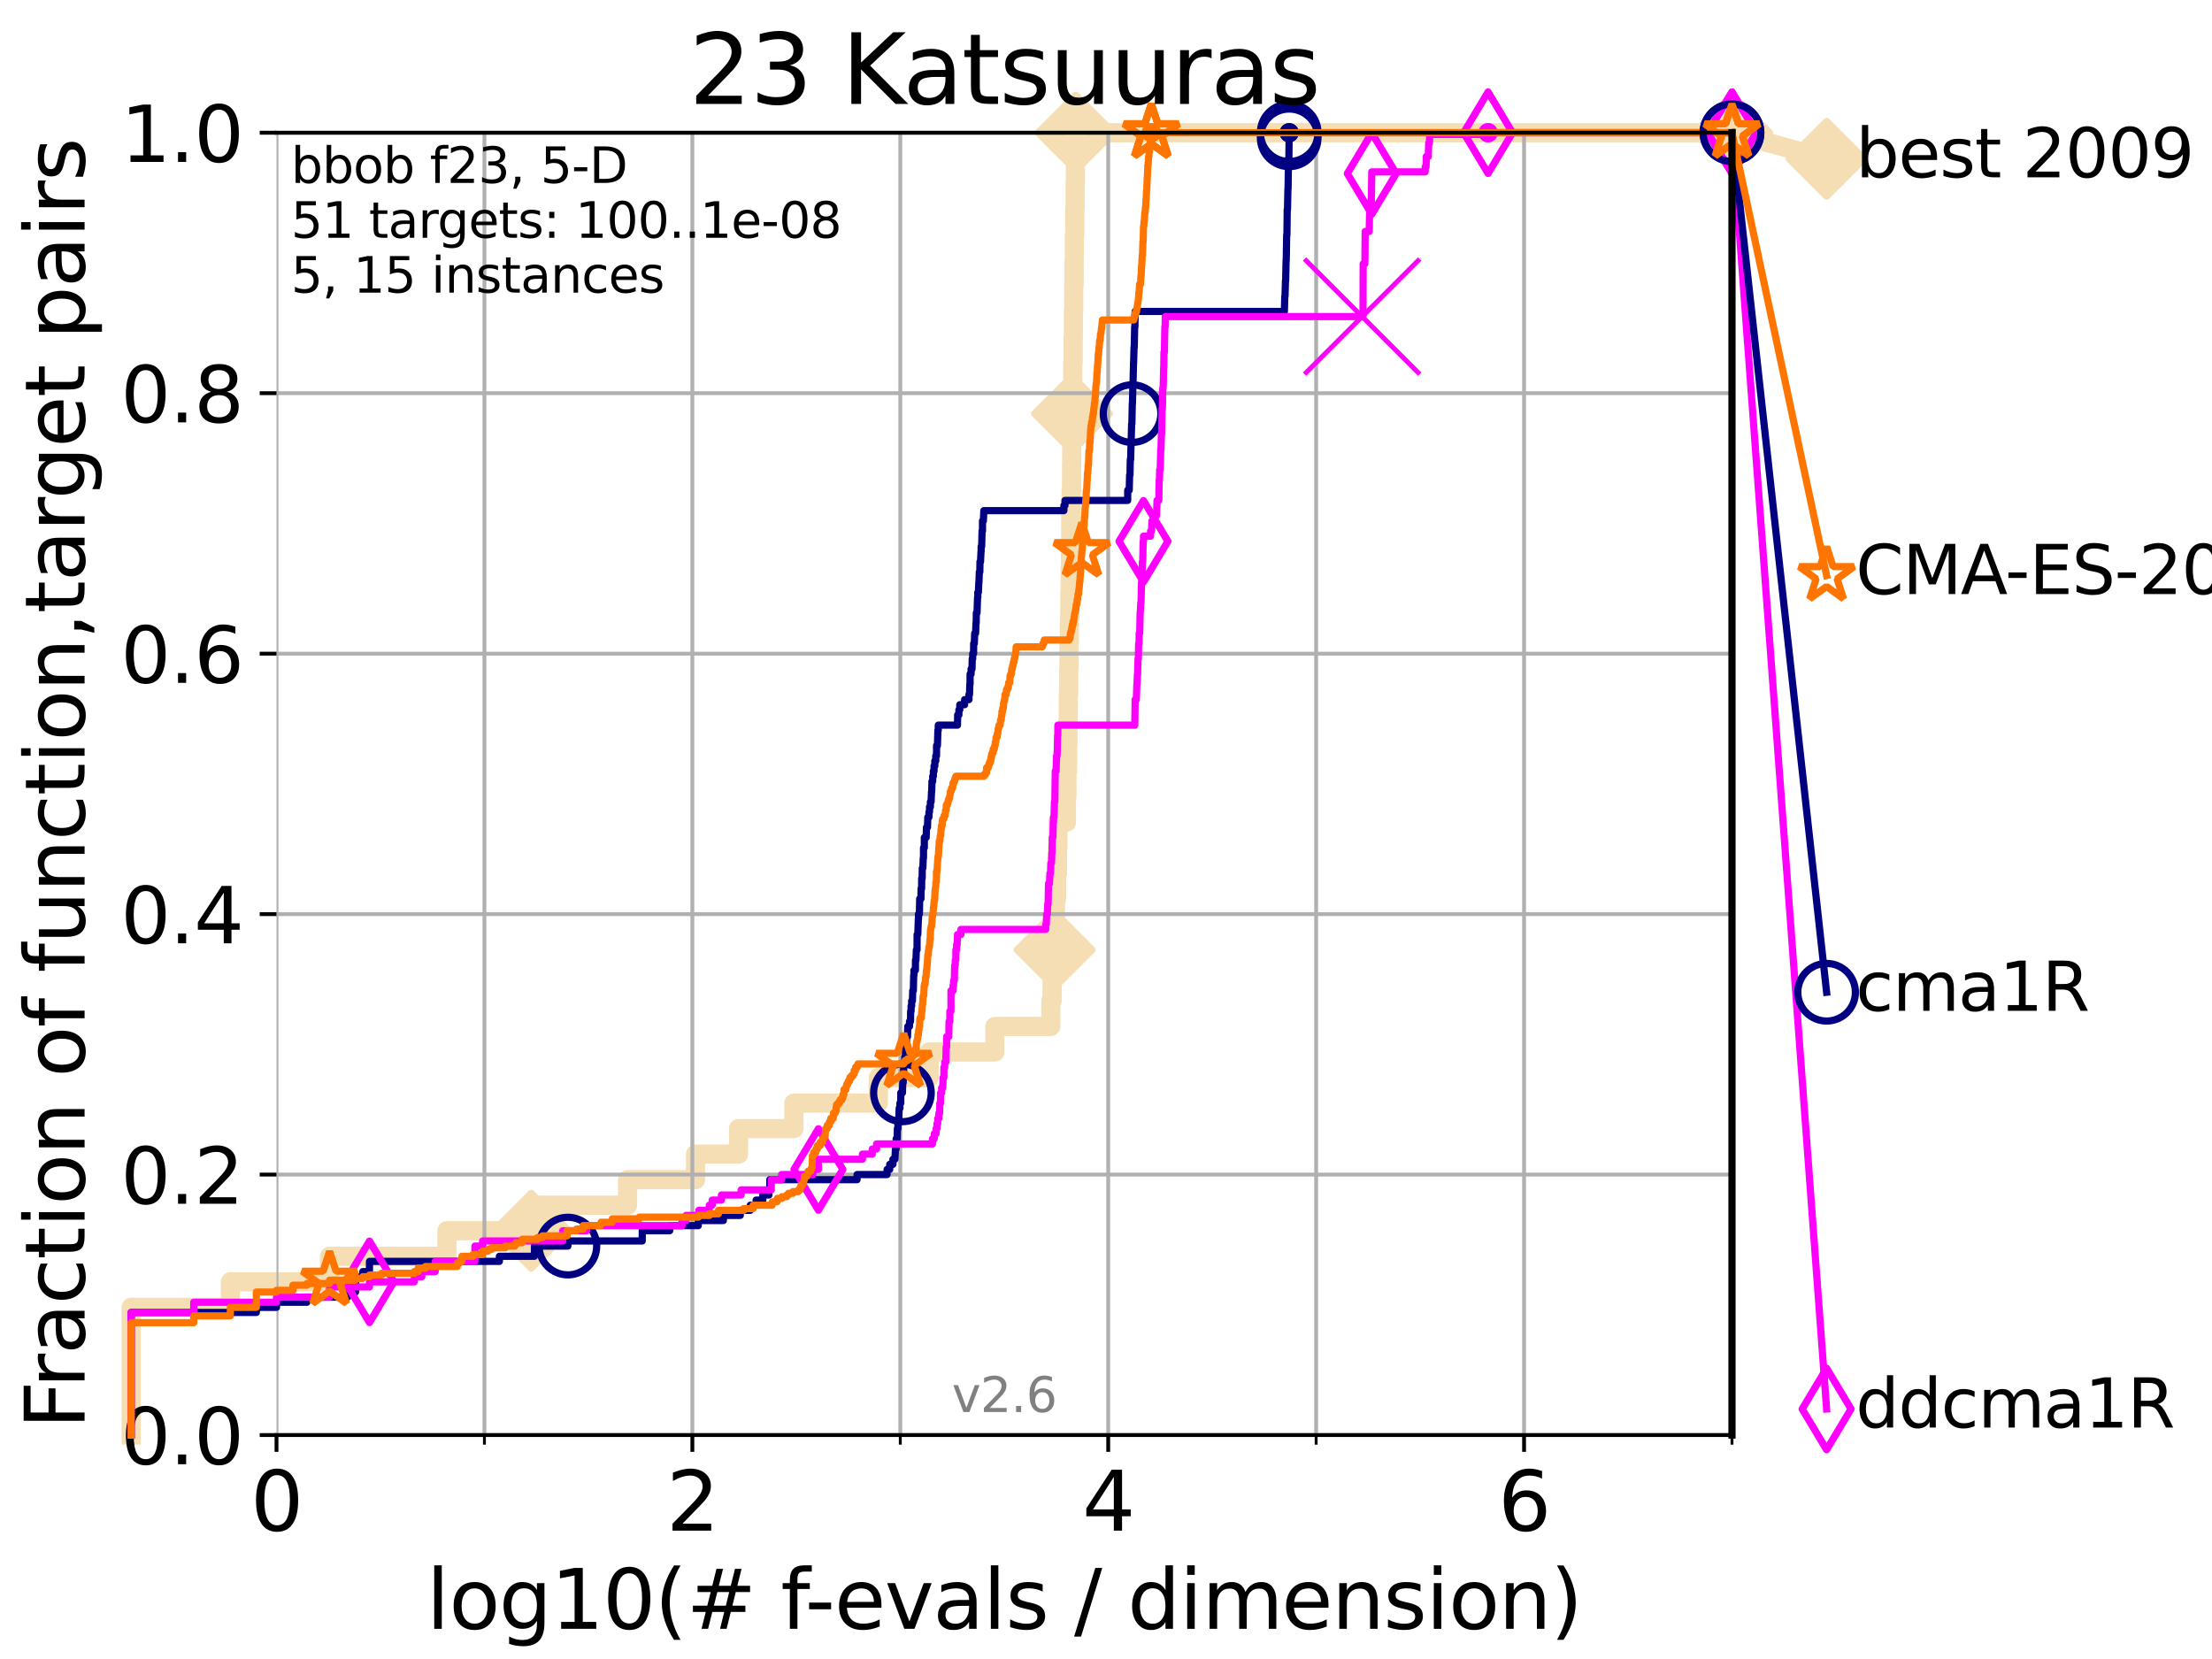 <?xml version="1.0" encoding="utf-8" standalone="no"?>
<!DOCTYPE svg PUBLIC "-//W3C//DTD SVG 1.1//EN"
  "http://www.w3.org/Graphics/SVG/1.1/DTD/svg11.dtd">
<svg xmlns:xlink="http://www.w3.org/1999/xlink" width="460.8pt" height="345.6pt" viewBox="0 0 460.8 345.6" xmlns="http://www.w3.org/2000/svg" version="1.1">
 <defs>
  <style type="text/css">*{stroke-linejoin: round; stroke-linecap: butt}</style>
 </defs>
 <g id="figure_1">
  <g id="patch_1">
   <path d="M 0 345.6 
L 460.8 345.6 
L 460.8 0 
L 0 0 
z
" style="fill: #ffffff"/>
  </g>
  <g id="axes_1">
   <g id="patch_2">
    <path d="M 57.6 298.944 
L 360.806 298.944 
L 360.806 27.648 
L 57.6 27.648 
z
" style="fill: #ffffff"/>
   </g>
   <g id="line2d_1">
    <path d="M 27.324 298.944 
L 27.324 272.346 
L 47.991 272.346 
L 47.991 267.027 
L 68.657 267.027 
L 68.657 261.707 
L 93.099 261.707 
L 93.099 256.388 
L 110.675 256.388 
L 110.675 251.068 
L 130.734 251.068 
L 130.734 245.749 
L 144.896 245.749 
L 144.896 240.429 
L 153.855 240.429 
L 153.855 235.11 
L 165.392 235.11 
L 165.392 229.79 
L 182.973 229.79 
L 182.973 224.471 
L 193.564 224.471 
L 193.564 219.151 
L 207.246 219.151 
L 207.246 213.832 
L 218.897 213.832 
L 218.897 208.512 
L 219.171 208.512 
L 219.171 203.192 
L 219.268 203.192 
L 219.268 197.873 
L 219.692 197.873 
L 219.692 192.553 
L 219.879 192.553 
L 219.879 187.234 
L 220.099 187.234 
L 220.099 181.914 
L 220.288 181.914 
L 220.288 176.595 
L 220.383 176.595 
L 220.383 171.275 
L 222.158 171.275 
L 222.158 165.956 
L 222.261 165.956 
L 222.261 160.636 
L 222.393 160.636 
L 222.393 155.317 
L 222.468 155.317 
L 222.468 149.997 
L 222.537 149.997 
L 222.537 144.678 
L 222.613 144.678 
L 222.613 139.358 
L 222.696 139.358 
L 222.696 134.039 
L 222.778 134.039 
L 222.778 128.719 
L 222.871 128.719 
L 222.871 123.4 
L 222.934 123.4 
L 222.934 118.08 
L 223.008 118.08 
L 223.008 112.76 
L 223.061 112.76 
L 223.061 107.441 
L 223.136 107.441 
L 223.136 102.121 
L 223.228 102.121 
L 223.228 96.802 
L 223.265 96.802 
L 223.265 91.482 
L 223.326 91.482 
L 223.326 86.163 
L 223.415 86.163 
L 223.415 80.843 
L 223.475 80.843 
L 223.475 75.524 
L 223.549 75.524 
L 223.549 70.204 
L 223.604 70.204 
L 223.604 64.885 
L 223.678 64.885 
L 223.678 59.565 
L 223.747 59.565 
L 223.747 54.246 
L 223.802 54.246 
L 223.802 48.926 
L 223.897 48.926 
L 223.897 43.607 
L 223.964 43.607 
L 223.964 38.287 
L 224.021 38.287 
L 224.021 32.968 
L 224.09 32.968 
L 224.09 27.648 
L 360.806 27.648 
" style="fill: none; stroke: #f5deb3; stroke-width: 4; stroke-linecap: square"/>
   </g>
   <g id="line2d_2">
    <defs>
     <path id="me1920b6271" d="M -0 7.778 
L 7.778 0 
L 0 -7.778 
L -7.778 -0 
z
" style="stroke: #f5deb3; stroke-width: 1.5; stroke-linejoin: miter"/>
    </defs>
    <g>
     <use xlink:href="#me1920b6271" x="110.675" y="256.388" style="fill: #f5deb3; stroke: #f5deb3; stroke-width: 1.5; stroke-linejoin: miter"/>
     <use xlink:href="#me1920b6271" x="219.692" y="197.873" style="fill: #f5deb3; stroke: #f5deb3; stroke-width: 1.5; stroke-linejoin: miter"/>
     <use xlink:href="#me1920b6271" x="223.326" y="86.163" style="fill: #f5deb3; stroke: #f5deb3; stroke-width: 1.5; stroke-linejoin: miter"/>
     <use xlink:href="#me1920b6271" x="224.09" y="27.648" style="fill: #f5deb3; stroke: #f5deb3; stroke-width: 1.5; stroke-linejoin: miter"/>
     <use xlink:href="#me1920b6271" x="224.09" y="27.648" style="fill: #f5deb3; stroke: #f5deb3; stroke-width: 1.5; stroke-linejoin: miter"/>
     <use xlink:href="#me1920b6271" x="360.806" y="27.648" style="fill: #f5deb3; stroke: #f5deb3; stroke-width: 1.5; stroke-linejoin: miter"/>
    </g>
   </g>
   <g id="line2d_3">
    <path style="fill: none; stroke: #f5deb3; stroke-width: 4; stroke-linecap: square"/>
    <g/>
   </g>
   <g id="line2d_4">
    <path d="M 360.806 27.648 
L 380.515 33.074 
" style="fill: none; stroke: #f5deb3; stroke-width: 4; stroke-linecap: square"/>
    <g>
     <use xlink:href="#me1920b6271" x="360.806" y="27.648" style="fill: #f5deb3; stroke: #f5deb3; stroke-width: 1.5; stroke-linejoin: miter"/>
     <use xlink:href="#me1920b6271" x="380.515" y="33.074" style="fill: #f5deb3; stroke: #f5deb3; stroke-width: 1.5; stroke-linejoin: miter"/>
    </g>
   </g>
   <g id="matplotlib.axis_1">
    <g id="xtick_1">
     <g id="line2d_5">
      <path d="M 57.6 298.944 
L 57.6 27.648 
" clip-path="url(#p633a48ed96)" style="fill: none; stroke: #b0b0b0; stroke-width: 0.8; stroke-linecap: square"/>
     </g>
     <g id="line2d_6">
      <defs>
       <path id="m1d0f7b59a6" d="M 0 0 
L 0 3.5 
" style="stroke: #000000; stroke-width: 0.8"/>
      </defs>
      <g>
       <use xlink:href="#m1d0f7b59a6" x="57.6" y="298.944" style="stroke: #000000; stroke-width: 0.8"/>
      </g>
     </g>
     <g id="text_1">
      <!-- 0 -->
      <g transform="translate(52.192 318.861)scale(0.17 -0.17)">
       <defs>
        <path id="DejaVuSans-30" d="M 2034 4250 
Q 1547 4250 1301 3770 
Q 1056 3291 1056 2328 
Q 1056 1369 1301 889 
Q 1547 409 2034 409 
Q 2525 409 2770 889 
Q 3016 1369 3016 2328 
Q 3016 3291 2770 3770 
Q 2525 4250 2034 4250 
z
M 2034 4750 
Q 2819 4750 3233 4129 
Q 3647 3509 3647 2328 
Q 3647 1150 3233 529 
Q 2819 -91 2034 -91 
Q 1250 -91 836 529 
Q 422 1150 422 2328 
Q 422 3509 836 4129 
Q 1250 4750 2034 4750 
z
" transform="scale(0.016)"/>
       </defs>
       <use xlink:href="#DejaVuSans-30"/>
      </g>
     </g>
    </g>
    <g id="xtick_2">
     <g id="line2d_7">
      <path d="M 144.23 298.944 
L 144.23 27.648 
" clip-path="url(#p633a48ed96)" style="fill: none; stroke: #b0b0b0; stroke-width: 0.8; stroke-linecap: square"/>
     </g>
     <g id="line2d_8">
      <g>
       <use xlink:href="#m1d0f7b59a6" x="144.23" y="298.944" style="stroke: #000000; stroke-width: 0.8"/>
      </g>
     </g>
     <g id="text_2">
      <!-- 2 -->
      <g transform="translate(138.822 318.861)scale(0.17 -0.17)">
       <defs>
        <path id="DejaVuSans-32" d="M 1228 531 
L 3431 531 
L 3431 0 
L 469 0 
L 469 531 
Q 828 903 1448 1529 
Q 2069 2156 2228 2338 
Q 2531 2678 2651 2914 
Q 2772 3150 2772 3378 
Q 2772 3750 2511 3984 
Q 2250 4219 1831 4219 
Q 1534 4219 1204 4116 
Q 875 4013 500 3803 
L 500 4441 
Q 881 4594 1212 4672 
Q 1544 4750 1819 4750 
Q 2544 4750 2975 4387 
Q 3406 4025 3406 3419 
Q 3406 3131 3298 2873 
Q 3191 2616 2906 2266 
Q 2828 2175 2409 1742 
Q 1991 1309 1228 531 
z
" transform="scale(0.016)"/>
       </defs>
       <use xlink:href="#DejaVuSans-32"/>
      </g>
     </g>
    </g>
    <g id="xtick_3">
     <g id="line2d_9">
      <path d="M 230.861 298.944 
L 230.861 27.648 
" clip-path="url(#p633a48ed96)" style="fill: none; stroke: #b0b0b0; stroke-width: 0.8; stroke-linecap: square"/>
     </g>
     <g id="line2d_10">
      <g>
       <use xlink:href="#m1d0f7b59a6" x="230.861" y="298.944" style="stroke: #000000; stroke-width: 0.8"/>
      </g>
     </g>
     <g id="text_3">
      <!-- 4 -->
      <g transform="translate(225.453 318.861)scale(0.17 -0.17)">
       <defs>
        <path id="DejaVuSans-34" d="M 2419 4116 
L 825 1625 
L 2419 1625 
L 2419 4116 
z
M 2253 4666 
L 3047 4666 
L 3047 1625 
L 3713 1625 
L 3713 1100 
L 3047 1100 
L 3047 0 
L 2419 0 
L 2419 1100 
L 313 1100 
L 313 1709 
L 2253 4666 
z
" transform="scale(0.016)"/>
       </defs>
       <use xlink:href="#DejaVuSans-34"/>
      </g>
     </g>
    </g>
    <g id="xtick_4">
     <g id="line2d_11">
      <path d="M 317.491 298.944 
L 317.491 27.648 
" clip-path="url(#p633a48ed96)" style="fill: none; stroke: #b0b0b0; stroke-width: 0.8; stroke-linecap: square"/>
     </g>
     <g id="line2d_12">
      <g>
       <use xlink:href="#m1d0f7b59a6" x="317.491" y="298.944" style="stroke: #000000; stroke-width: 0.8"/>
      </g>
     </g>
     <g id="text_4">
      <!-- 6 -->
      <g transform="translate(312.083 318.861)scale(0.17 -0.17)">
       <defs>
        <path id="DejaVuSans-36" d="M 2113 2584 
Q 1688 2584 1439 2293 
Q 1191 2003 1191 1497 
Q 1191 994 1439 701 
Q 1688 409 2113 409 
Q 2538 409 2786 701 
Q 3034 994 3034 1497 
Q 3034 2003 2786 2293 
Q 2538 2584 2113 2584 
z
M 3366 4563 
L 3366 3988 
Q 3128 4100 2886 4159 
Q 2644 4219 2406 4219 
Q 1781 4219 1451 3797 
Q 1122 3375 1075 2522 
Q 1259 2794 1537 2939 
Q 1816 3084 2150 3084 
Q 2853 3084 3261 2657 
Q 3669 2231 3669 1497 
Q 3669 778 3244 343 
Q 2819 -91 2113 -91 
Q 1303 -91 875 529 
Q 447 1150 447 2328 
Q 447 3434 972 4092 
Q 1497 4750 2381 4750 
Q 2619 4750 2861 4703 
Q 3103 4656 3366 4563 
z
" transform="scale(0.016)"/>
       </defs>
       <use xlink:href="#DejaVuSans-36"/>
      </g>
     </g>
    </g>
    <g id="xtick_5">
     <g id="line2d_13">
      <path d="M 100.915 298.944 
L 100.915 27.648 
" clip-path="url(#p633a48ed96)" style="fill: none; stroke: #b0b0b0; stroke-width: 0.8; stroke-linecap: square"/>
     </g>
     <g id="line2d_14">
      <defs>
       <path id="mc05ab2838c" d="M 0 0 
L 0 2 
" style="stroke: #000000; stroke-width: 0.6"/>
      </defs>
      <g>
       <use xlink:href="#mc05ab2838c" x="100.915" y="298.944" style="stroke: #000000; stroke-width: 0.6"/>
      </g>
     </g>
    </g>
    <g id="xtick_6">
     <g id="line2d_15">
      <path d="M 187.546 298.944 
L 187.546 27.648 
" clip-path="url(#p633a48ed96)" style="fill: none; stroke: #b0b0b0; stroke-width: 0.8; stroke-linecap: square"/>
     </g>
     <g id="line2d_16">
      <g>
       <use xlink:href="#mc05ab2838c" x="187.546" y="298.944" style="stroke: #000000; stroke-width: 0.6"/>
      </g>
     </g>
    </g>
    <g id="xtick_7">
     <g id="line2d_17">
      <path d="M 274.176 298.944 
L 274.176 27.648 
" clip-path="url(#p633a48ed96)" style="fill: none; stroke: #b0b0b0; stroke-width: 0.8; stroke-linecap: square"/>
     </g>
     <g id="line2d_18">
      <g>
       <use xlink:href="#mc05ab2838c" x="274.176" y="298.944" style="stroke: #000000; stroke-width: 0.6"/>
      </g>
     </g>
    </g>
    <g id="xtick_8">
     <g id="line2d_19">
      <path d="M 360.806 298.944 
L 360.806 27.648 
" clip-path="url(#p633a48ed96)" style="fill: none; stroke: #b0b0b0; stroke-width: 0.8; stroke-linecap: square"/>
     </g>
     <g id="line2d_20">
      <g>
       <use xlink:href="#mc05ab2838c" x="360.806" y="298.944" style="stroke: #000000; stroke-width: 0.6"/>
      </g>
     </g>
    </g>
    <g id="text_5">
     <!-- log10(# f-evals / dimension) -->
     <g transform="translate(88.823 339.314)scale(0.17 -0.17)">
      <defs>
       <path id="DejaVuSans-6c" d="M 603 4863 
L 1178 4863 
L 1178 0 
L 603 0 
L 603 4863 
z
" transform="scale(0.016)"/>
       <path id="DejaVuSans-6f" d="M 1959 3097 
Q 1497 3097 1228 2736 
Q 959 2375 959 1747 
Q 959 1119 1226 758 
Q 1494 397 1959 397 
Q 2419 397 2687 759 
Q 2956 1122 2956 1747 
Q 2956 2369 2687 2733 
Q 2419 3097 1959 3097 
z
M 1959 3584 
Q 2709 3584 3137 3096 
Q 3566 2609 3566 1747 
Q 3566 888 3137 398 
Q 2709 -91 1959 -91 
Q 1206 -91 779 398 
Q 353 888 353 1747 
Q 353 2609 779 3096 
Q 1206 3584 1959 3584 
z
" transform="scale(0.016)"/>
       <path id="DejaVuSans-67" d="M 2906 1791 
Q 2906 2416 2648 2759 
Q 2391 3103 1925 3103 
Q 1463 3103 1205 2759 
Q 947 2416 947 1791 
Q 947 1169 1205 825 
Q 1463 481 1925 481 
Q 2391 481 2648 825 
Q 2906 1169 2906 1791 
z
M 3481 434 
Q 3481 -459 3084 -895 
Q 2688 -1331 1869 -1331 
Q 1566 -1331 1297 -1286 
Q 1028 -1241 775 -1147 
L 775 -588 
Q 1028 -725 1275 -790 
Q 1522 -856 1778 -856 
Q 2344 -856 2625 -561 
Q 2906 -266 2906 331 
L 2906 616 
Q 2728 306 2450 153 
Q 2172 0 1784 0 
Q 1141 0 747 490 
Q 353 981 353 1791 
Q 353 2603 747 3093 
Q 1141 3584 1784 3584 
Q 2172 3584 2450 3431 
Q 2728 3278 2906 2969 
L 2906 3500 
L 3481 3500 
L 3481 434 
z
" transform="scale(0.016)"/>
       <path id="DejaVuSans-31" d="M 794 531 
L 1825 531 
L 1825 4091 
L 703 3866 
L 703 4441 
L 1819 4666 
L 2450 4666 
L 2450 531 
L 3481 531 
L 3481 0 
L 794 0 
L 794 531 
z
" transform="scale(0.016)"/>
       <path id="DejaVuSans-28" d="M 1984 4856 
Q 1566 4138 1362 3434 
Q 1159 2731 1159 2009 
Q 1159 1288 1364 580 
Q 1569 -128 1984 -844 
L 1484 -844 
Q 1016 -109 783 600 
Q 550 1309 550 2009 
Q 550 2706 781 3412 
Q 1013 4119 1484 4856 
L 1984 4856 
z
" transform="scale(0.016)"/>
       <path id="DejaVuSans-23" d="M 3272 2816 
L 2363 2816 
L 2100 1772 
L 3016 1772 
L 3272 2816 
z
M 2803 4594 
L 2478 3297 
L 3391 3297 
L 3719 4594 
L 4219 4594 
L 3897 3297 
L 4872 3297 
L 4872 2816 
L 3775 2816 
L 3519 1772 
L 4513 1772 
L 4513 1294 
L 3397 1294 
L 3072 0 
L 2572 0 
L 2894 1294 
L 1978 1294 
L 1656 0 
L 1153 0 
L 1478 1294 
L 494 1294 
L 494 1772 
L 1594 1772 
L 1856 2816 
L 850 2816 
L 850 3297 
L 1978 3297 
L 2297 4594 
L 2803 4594 
z
" transform="scale(0.016)"/>
       <path id="DejaVuSans-20" transform="scale(0.016)"/>
       <path id="DejaVuSans-66" d="M 2375 4863 
L 2375 4384 
L 1825 4384 
Q 1516 4384 1395 4259 
Q 1275 4134 1275 3809 
L 1275 3500 
L 2222 3500 
L 2222 3053 
L 1275 3053 
L 1275 0 
L 697 0 
L 697 3053 
L 147 3053 
L 147 3500 
L 697 3500 
L 697 3744 
Q 697 4328 969 4595 
Q 1241 4863 1831 4863 
L 2375 4863 
z
" transform="scale(0.016)"/>
       <path id="DejaVuSans-2d" d="M 313 2009 
L 1997 2009 
L 1997 1497 
L 313 1497 
L 313 2009 
z
" transform="scale(0.016)"/>
       <path id="DejaVuSans-65" d="M 3597 1894 
L 3597 1613 
L 953 1613 
Q 991 1019 1311 708 
Q 1631 397 2203 397 
Q 2534 397 2845 478 
Q 3156 559 3463 722 
L 3463 178 
Q 3153 47 2828 -22 
Q 2503 -91 2169 -91 
Q 1331 -91 842 396 
Q 353 884 353 1716 
Q 353 2575 817 3079 
Q 1281 3584 2069 3584 
Q 2775 3584 3186 3129 
Q 3597 2675 3597 1894 
z
M 3022 2063 
Q 3016 2534 2758 2815 
Q 2500 3097 2075 3097 
Q 1594 3097 1305 2825 
Q 1016 2553 972 2059 
L 3022 2063 
z
" transform="scale(0.016)"/>
       <path id="DejaVuSans-76" d="M 191 3500 
L 800 3500 
L 1894 563 
L 2988 3500 
L 3597 3500 
L 2284 0 
L 1503 0 
L 191 3500 
z
" transform="scale(0.016)"/>
       <path id="DejaVuSans-61" d="M 2194 1759 
Q 1497 1759 1228 1600 
Q 959 1441 959 1056 
Q 959 750 1161 570 
Q 1363 391 1709 391 
Q 2188 391 2477 730 
Q 2766 1069 2766 1631 
L 2766 1759 
L 2194 1759 
z
M 3341 1997 
L 3341 0 
L 2766 0 
L 2766 531 
Q 2569 213 2275 61 
Q 1981 -91 1556 -91 
Q 1019 -91 701 211 
Q 384 513 384 1019 
Q 384 1609 779 1909 
Q 1175 2209 1959 2209 
L 2766 2209 
L 2766 2266 
Q 2766 2663 2505 2880 
Q 2244 3097 1772 3097 
Q 1472 3097 1187 3025 
Q 903 2953 641 2809 
L 641 3341 
Q 956 3463 1253 3523 
Q 1550 3584 1831 3584 
Q 2591 3584 2966 3190 
Q 3341 2797 3341 1997 
z
" transform="scale(0.016)"/>
       <path id="DejaVuSans-73" d="M 2834 3397 
L 2834 2853 
Q 2591 2978 2328 3040 
Q 2066 3103 1784 3103 
Q 1356 3103 1142 2972 
Q 928 2841 928 2578 
Q 928 2378 1081 2264 
Q 1234 2150 1697 2047 
L 1894 2003 
Q 2506 1872 2764 1633 
Q 3022 1394 3022 966 
Q 3022 478 2636 193 
Q 2250 -91 1575 -91 
Q 1294 -91 989 -36 
Q 684 19 347 128 
L 347 722 
Q 666 556 975 473 
Q 1284 391 1588 391 
Q 1994 391 2212 530 
Q 2431 669 2431 922 
Q 2431 1156 2273 1281 
Q 2116 1406 1581 1522 
L 1381 1569 
Q 847 1681 609 1914 
Q 372 2147 372 2553 
Q 372 3047 722 3315 
Q 1072 3584 1716 3584 
Q 2034 3584 2315 3537 
Q 2597 3491 2834 3397 
z
" transform="scale(0.016)"/>
       <path id="DejaVuSans-2f" d="M 1625 4666 
L 2156 4666 
L 531 -594 
L 0 -594 
L 1625 4666 
z
" transform="scale(0.016)"/>
       <path id="DejaVuSans-64" d="M 2906 2969 
L 2906 4863 
L 3481 4863 
L 3481 0 
L 2906 0 
L 2906 525 
Q 2725 213 2448 61 
Q 2172 -91 1784 -91 
Q 1150 -91 751 415 
Q 353 922 353 1747 
Q 353 2572 751 3078 
Q 1150 3584 1784 3584 
Q 2172 3584 2448 3432 
Q 2725 3281 2906 2969 
z
M 947 1747 
Q 947 1113 1208 752 
Q 1469 391 1925 391 
Q 2381 391 2643 752 
Q 2906 1113 2906 1747 
Q 2906 2381 2643 2742 
Q 2381 3103 1925 3103 
Q 1469 3103 1208 2742 
Q 947 2381 947 1747 
z
" transform="scale(0.016)"/>
       <path id="DejaVuSans-69" d="M 603 3500 
L 1178 3500 
L 1178 0 
L 603 0 
L 603 3500 
z
M 603 4863 
L 1178 4863 
L 1178 4134 
L 603 4134 
L 603 4863 
z
" transform="scale(0.016)"/>
       <path id="DejaVuSans-6d" d="M 3328 2828 
Q 3544 3216 3844 3400 
Q 4144 3584 4550 3584 
Q 5097 3584 5394 3201 
Q 5691 2819 5691 2113 
L 5691 0 
L 5113 0 
L 5113 2094 
Q 5113 2597 4934 2840 
Q 4756 3084 4391 3084 
Q 3944 3084 3684 2787 
Q 3425 2491 3425 1978 
L 3425 0 
L 2847 0 
L 2847 2094 
Q 2847 2600 2669 2842 
Q 2491 3084 2119 3084 
Q 1678 3084 1418 2786 
Q 1159 2488 1159 1978 
L 1159 0 
L 581 0 
L 581 3500 
L 1159 3500 
L 1159 2956 
Q 1356 3278 1631 3431 
Q 1906 3584 2284 3584 
Q 2666 3584 2933 3390 
Q 3200 3197 3328 2828 
z
" transform="scale(0.016)"/>
       <path id="DejaVuSans-6e" d="M 3513 2113 
L 3513 0 
L 2938 0 
L 2938 2094 
Q 2938 2591 2744 2837 
Q 2550 3084 2163 3084 
Q 1697 3084 1428 2787 
Q 1159 2491 1159 1978 
L 1159 0 
L 581 0 
L 581 3500 
L 1159 3500 
L 1159 2956 
Q 1366 3272 1645 3428 
Q 1925 3584 2291 3584 
Q 2894 3584 3203 3211 
Q 3513 2838 3513 2113 
z
" transform="scale(0.016)"/>
       <path id="DejaVuSans-29" d="M 513 4856 
L 1013 4856 
Q 1481 4119 1714 3412 
Q 1947 2706 1947 2009 
Q 1947 1309 1714 600 
Q 1481 -109 1013 -844 
L 513 -844 
Q 928 -128 1133 580 
Q 1338 1288 1338 2009 
Q 1338 2731 1133 3434 
Q 928 4138 513 4856 
z
" transform="scale(0.016)"/>
      </defs>
      <use xlink:href="#DejaVuSans-6c"/>
      <use xlink:href="#DejaVuSans-6f" x="27.783"/>
      <use xlink:href="#DejaVuSans-67" x="88.965"/>
      <use xlink:href="#DejaVuSans-31" x="152.441"/>
      <use xlink:href="#DejaVuSans-30" x="216.064"/>
      <use xlink:href="#DejaVuSans-28" x="279.688"/>
      <use xlink:href="#DejaVuSans-23" x="318.701"/>
      <use xlink:href="#DejaVuSans-20" x="402.49"/>
      <use xlink:href="#DejaVuSans-66" x="434.277"/>
      <use xlink:href="#DejaVuSans-2d" x="463.982"/>
      <use xlink:href="#DejaVuSans-65" x="500.066"/>
      <use xlink:href="#DejaVuSans-76" x="561.59"/>
      <use xlink:href="#DejaVuSans-61" x="620.77"/>
      <use xlink:href="#DejaVuSans-6c" x="682.049"/>
      <use xlink:href="#DejaVuSans-73" x="709.832"/>
      <use xlink:href="#DejaVuSans-20" x="761.932"/>
      <use xlink:href="#DejaVuSans-2f" x="793.719"/>
      <use xlink:href="#DejaVuSans-20" x="827.41"/>
      <use xlink:href="#DejaVuSans-64" x="859.197"/>
      <use xlink:href="#DejaVuSans-69" x="922.674"/>
      <use xlink:href="#DejaVuSans-6d" x="950.457"/>
      <use xlink:href="#DejaVuSans-65" x="1047.869"/>
      <use xlink:href="#DejaVuSans-6e" x="1109.393"/>
      <use xlink:href="#DejaVuSans-73" x="1172.771"/>
      <use xlink:href="#DejaVuSans-69" x="1224.871"/>
      <use xlink:href="#DejaVuSans-6f" x="1252.654"/>
      <use xlink:href="#DejaVuSans-6e" x="1313.836"/>
      <use xlink:href="#DejaVuSans-29" x="1377.215"/>
     </g>
    </g>
   </g>
   <g id="matplotlib.axis_2">
    <g id="ytick_1">
     <g id="line2d_21">
      <path d="M 57.6 298.944 
L 360.806 298.944 
" clip-path="url(#p633a48ed96)" style="fill: none; stroke: #b0b0b0; stroke-width: 0.8; stroke-linecap: square"/>
     </g>
     <g id="line2d_22">
      <defs>
       <path id="mcb816014af" d="M 0 0 
L -3.5 0 
" style="stroke: #000000; stroke-width: 0.8"/>
      </defs>
      <g>
       <use xlink:href="#mcb816014af" x="57.6" y="298.944" style="stroke: #000000; stroke-width: 0.8"/>
      </g>
     </g>
     <g id="text_6">
      <!-- 0.0 -->
      <g transform="translate(25.155 305.023)scale(0.16 -0.16)">
       <defs>
        <path id="DejaVuSans-2e" d="M 684 794 
L 1344 794 
L 1344 0 
L 684 0 
L 684 794 
z
" transform="scale(0.016)"/>
       </defs>
       <use xlink:href="#DejaVuSans-30"/>
       <use xlink:href="#DejaVuSans-2e" x="63.623"/>
       <use xlink:href="#DejaVuSans-30" x="95.41"/>
      </g>
     </g>
    </g>
    <g id="ytick_2">
     <g id="line2d_23">
      <path d="M 57.6 244.685 
L 360.806 244.685 
" clip-path="url(#p633a48ed96)" style="fill: none; stroke: #b0b0b0; stroke-width: 0.8; stroke-linecap: square"/>
     </g>
     <g id="line2d_24">
      <g>
       <use xlink:href="#mcb816014af" x="57.6" y="244.685" style="stroke: #000000; stroke-width: 0.8"/>
      </g>
     </g>
     <g id="text_7">
      <!-- 0.2 -->
      <g transform="translate(25.155 250.764)scale(0.16 -0.16)">
       <use xlink:href="#DejaVuSans-30"/>
       <use xlink:href="#DejaVuSans-2e" x="63.623"/>
       <use xlink:href="#DejaVuSans-32" x="95.41"/>
      </g>
     </g>
    </g>
    <g id="ytick_3">
     <g id="line2d_25">
      <path d="M 57.6 190.426 
L 360.806 190.426 
" clip-path="url(#p633a48ed96)" style="fill: none; stroke: #b0b0b0; stroke-width: 0.8; stroke-linecap: square"/>
     </g>
     <g id="line2d_26">
      <g>
       <use xlink:href="#mcb816014af" x="57.6" y="190.426" style="stroke: #000000; stroke-width: 0.8"/>
      </g>
     </g>
     <g id="text_8">
      <!-- 0.4 -->
      <g transform="translate(25.155 196.504)scale(0.16 -0.16)">
       <use xlink:href="#DejaVuSans-30"/>
       <use xlink:href="#DejaVuSans-2e" x="63.623"/>
       <use xlink:href="#DejaVuSans-34" x="95.41"/>
      </g>
     </g>
    </g>
    <g id="ytick_4">
     <g id="line2d_27">
      <path d="M 57.6 136.166 
L 360.806 136.166 
" clip-path="url(#p633a48ed96)" style="fill: none; stroke: #b0b0b0; stroke-width: 0.8; stroke-linecap: square"/>
     </g>
     <g id="line2d_28">
      <g>
       <use xlink:href="#mcb816014af" x="57.6" y="136.166" style="stroke: #000000; stroke-width: 0.8"/>
      </g>
     </g>
     <g id="text_9">
      <!-- 0.6 -->
      <g transform="translate(25.155 142.245)scale(0.16 -0.16)">
       <use xlink:href="#DejaVuSans-30"/>
       <use xlink:href="#DejaVuSans-2e" x="63.623"/>
       <use xlink:href="#DejaVuSans-36" x="95.41"/>
      </g>
     </g>
    </g>
    <g id="ytick_5">
     <g id="line2d_29">
      <path d="M 57.6 81.907 
L 360.806 81.907 
" clip-path="url(#p633a48ed96)" style="fill: none; stroke: #b0b0b0; stroke-width: 0.8; stroke-linecap: square"/>
     </g>
     <g id="line2d_30">
      <g>
       <use xlink:href="#mcb816014af" x="57.6" y="81.907" style="stroke: #000000; stroke-width: 0.8"/>
      </g>
     </g>
     <g id="text_10">
      <!-- 0.8 -->
      <g transform="translate(25.155 87.986)scale(0.16 -0.16)">
       <defs>
        <path id="DejaVuSans-38" d="M 2034 2216 
Q 1584 2216 1326 1975 
Q 1069 1734 1069 1313 
Q 1069 891 1326 650 
Q 1584 409 2034 409 
Q 2484 409 2743 651 
Q 3003 894 3003 1313 
Q 3003 1734 2745 1975 
Q 2488 2216 2034 2216 
z
M 1403 2484 
Q 997 2584 770 2862 
Q 544 3141 544 3541 
Q 544 4100 942 4425 
Q 1341 4750 2034 4750 
Q 2731 4750 3128 4425 
Q 3525 4100 3525 3541 
Q 3525 3141 3298 2862 
Q 3072 2584 2669 2484 
Q 3125 2378 3379 2068 
Q 3634 1759 3634 1313 
Q 3634 634 3220 271 
Q 2806 -91 2034 -91 
Q 1263 -91 848 271 
Q 434 634 434 1313 
Q 434 1759 690 2068 
Q 947 2378 1403 2484 
z
M 1172 3481 
Q 1172 3119 1398 2916 
Q 1625 2713 2034 2713 
Q 2441 2713 2670 2916 
Q 2900 3119 2900 3481 
Q 2900 3844 2670 4047 
Q 2441 4250 2034 4250 
Q 1625 4250 1398 4047 
Q 1172 3844 1172 3481 
z
" transform="scale(0.016)"/>
       </defs>
       <use xlink:href="#DejaVuSans-30"/>
       <use xlink:href="#DejaVuSans-2e" x="63.623"/>
       <use xlink:href="#DejaVuSans-38" x="95.41"/>
      </g>
     </g>
    </g>
    <g id="ytick_6">
     <g id="line2d_31">
      <path d="M 57.6 27.648 
L 360.806 27.648 
" clip-path="url(#p633a48ed96)" style="fill: none; stroke: #b0b0b0; stroke-width: 0.8; stroke-linecap: square"/>
     </g>
     <g id="line2d_32">
      <g>
       <use xlink:href="#mcb816014af" x="57.6" y="27.648" style="stroke: #000000; stroke-width: 0.8"/>
      </g>
     </g>
     <g id="text_11">
      <!-- 1.0 -->
      <g transform="translate(25.155 33.727)scale(0.16 -0.16)">
       <use xlink:href="#DejaVuSans-31"/>
       <use xlink:href="#DejaVuSans-2e" x="63.623"/>
       <use xlink:href="#DejaVuSans-30" x="95.41"/>
      </g>
     </g>
    </g>
    <g id="text_12">
     <!-- Fraction of function,target pairs -->
     <g transform="translate(17.62 297.681)rotate(-90)scale(0.17 -0.17)">
      <defs>
       <path id="DejaVuSans-46" d="M 628 4666 
L 3309 4666 
L 3309 4134 
L 1259 4134 
L 1259 2759 
L 3109 2759 
L 3109 2228 
L 1259 2228 
L 1259 0 
L 628 0 
L 628 4666 
z
" transform="scale(0.016)"/>
       <path id="DejaVuSans-72" d="M 2631 2963 
Q 2534 3019 2420 3045 
Q 2306 3072 2169 3072 
Q 1681 3072 1420 2755 
Q 1159 2438 1159 1844 
L 1159 0 
L 581 0 
L 581 3500 
L 1159 3500 
L 1159 2956 
Q 1341 3275 1631 3429 
Q 1922 3584 2338 3584 
Q 2397 3584 2469 3576 
Q 2541 3569 2628 3553 
L 2631 2963 
z
" transform="scale(0.016)"/>
       <path id="DejaVuSans-63" d="M 3122 3366 
L 3122 2828 
Q 2878 2963 2633 3030 
Q 2388 3097 2138 3097 
Q 1578 3097 1268 2742 
Q 959 2388 959 1747 
Q 959 1106 1268 751 
Q 1578 397 2138 397 
Q 2388 397 2633 464 
Q 2878 531 3122 666 
L 3122 134 
Q 2881 22 2623 -34 
Q 2366 -91 2075 -91 
Q 1284 -91 818 406 
Q 353 903 353 1747 
Q 353 2603 823 3093 
Q 1294 3584 2113 3584 
Q 2378 3584 2631 3529 
Q 2884 3475 3122 3366 
z
" transform="scale(0.016)"/>
       <path id="DejaVuSans-74" d="M 1172 4494 
L 1172 3500 
L 2356 3500 
L 2356 3053 
L 1172 3053 
L 1172 1153 
Q 1172 725 1289 603 
Q 1406 481 1766 481 
L 2356 481 
L 2356 0 
L 1766 0 
Q 1100 0 847 248 
Q 594 497 594 1153 
L 594 3053 
L 172 3053 
L 172 3500 
L 594 3500 
L 594 4494 
L 1172 4494 
z
" transform="scale(0.016)"/>
       <path id="DejaVuSans-75" d="M 544 1381 
L 544 3500 
L 1119 3500 
L 1119 1403 
Q 1119 906 1312 657 
Q 1506 409 1894 409 
Q 2359 409 2629 706 
Q 2900 1003 2900 1516 
L 2900 3500 
L 3475 3500 
L 3475 0 
L 2900 0 
L 2900 538 
Q 2691 219 2414 64 
Q 2138 -91 1772 -91 
Q 1169 -91 856 284 
Q 544 659 544 1381 
z
M 1991 3584 
L 1991 3584 
z
" transform="scale(0.016)"/>
       <path id="DejaVuSans-2c" d="M 750 794 
L 1409 794 
L 1409 256 
L 897 -744 
L 494 -744 
L 750 256 
L 750 794 
z
" transform="scale(0.016)"/>
       <path id="DejaVuSans-70" d="M 1159 525 
L 1159 -1331 
L 581 -1331 
L 581 3500 
L 1159 3500 
L 1159 2969 
Q 1341 3281 1617 3432 
Q 1894 3584 2278 3584 
Q 2916 3584 3314 3078 
Q 3713 2572 3713 1747 
Q 3713 922 3314 415 
Q 2916 -91 2278 -91 
Q 1894 -91 1617 61 
Q 1341 213 1159 525 
z
M 3116 1747 
Q 3116 2381 2855 2742 
Q 2594 3103 2138 3103 
Q 1681 3103 1420 2742 
Q 1159 2381 1159 1747 
Q 1159 1113 1420 752 
Q 1681 391 2138 391 
Q 2594 391 2855 752 
Q 3116 1113 3116 1747 
z
" transform="scale(0.016)"/>
      </defs>
      <use xlink:href="#DejaVuSans-46"/>
      <use xlink:href="#DejaVuSans-72" x="50.27"/>
      <use xlink:href="#DejaVuSans-61" x="91.383"/>
      <use xlink:href="#DejaVuSans-63" x="152.662"/>
      <use xlink:href="#DejaVuSans-74" x="207.643"/>
      <use xlink:href="#DejaVuSans-69" x="246.852"/>
      <use xlink:href="#DejaVuSans-6f" x="274.635"/>
      <use xlink:href="#DejaVuSans-6e" x="335.816"/>
      <use xlink:href="#DejaVuSans-20" x="399.195"/>
      <use xlink:href="#DejaVuSans-6f" x="430.982"/>
      <use xlink:href="#DejaVuSans-66" x="492.164"/>
      <use xlink:href="#DejaVuSans-20" x="527.369"/>
      <use xlink:href="#DejaVuSans-66" x="559.156"/>
      <use xlink:href="#DejaVuSans-75" x="594.361"/>
      <use xlink:href="#DejaVuSans-6e" x="657.74"/>
      <use xlink:href="#DejaVuSans-63" x="721.119"/>
      <use xlink:href="#DejaVuSans-74" x="776.1"/>
      <use xlink:href="#DejaVuSans-69" x="815.309"/>
      <use xlink:href="#DejaVuSans-6f" x="843.092"/>
      <use xlink:href="#DejaVuSans-6e" x="904.273"/>
      <use xlink:href="#DejaVuSans-2c" x="967.652"/>
      <use xlink:href="#DejaVuSans-74" x="999.439"/>
      <use xlink:href="#DejaVuSans-61" x="1038.648"/>
      <use xlink:href="#DejaVuSans-72" x="1099.928"/>
      <use xlink:href="#DejaVuSans-67" x="1139.291"/>
      <use xlink:href="#DejaVuSans-65" x="1202.768"/>
      <use xlink:href="#DejaVuSans-74" x="1264.291"/>
      <use xlink:href="#DejaVuSans-20" x="1303.5"/>
      <use xlink:href="#DejaVuSans-70" x="1335.287"/>
      <use xlink:href="#DejaVuSans-61" x="1398.764"/>
      <use xlink:href="#DejaVuSans-69" x="1460.043"/>
      <use xlink:href="#DejaVuSans-72" x="1487.826"/>
      <use xlink:href="#DejaVuSans-73" x="1528.939"/>
     </g>
    </g>
   </g>
   <g id="line2d_33">
    <defs>
     <path id="mb1d1bb8daf" d="M 0 1.5 
C 0.398 1.5 0.779 1.342 1.061 1.061 
C 1.342 0.779 1.5 0.398 1.5 0 
C 1.5 -0.398 1.342 -0.779 1.061 -1.061 
C 0.779 -1.342 0.398 -1.5 0 -1.5 
C -0.398 -1.5 -0.779 -1.342 -1.061 -1.061 
C -1.342 -0.779 -1.5 -0.398 -1.5 0 
C -1.5 0.398 -1.342 0.779 -1.061 1.061 
C -0.779 1.342 -0.398 1.5 0 1.5 
z
" style="stroke: #f5deb3"/>
    </defs>
    <g>
     <use xlink:href="#mb1d1bb8daf" x="224.09" y="27.648" style="fill: #f5deb3; stroke: #f5deb3"/>
     <use xlink:href="#mb1d1bb8daf" x="224.09" y="27.648" style="fill: #f5deb3; stroke: #f5deb3"/>
    </g>
   </g>
   <g id="line2d_34">
    <defs>
     <path id="m1397cb3969" d="M 0 1.5 
C 0.398 1.5 0.779 1.342 1.061 1.061 
C 1.342 0.779 1.5 0.398 1.5 0 
C 1.5 -0.398 1.342 -0.779 1.061 -1.061 
C 0.779 -1.342 0.398 -1.5 0 -1.5 
C -0.398 -1.5 -0.779 -1.342 -1.061 -1.061 
C -1.342 -0.779 -1.5 -0.398 -1.5 0 
C -1.5 0.398 -1.342 0.779 -1.061 1.061 
C -0.779 1.342 -0.398 1.5 0 1.5 
z
" style="stroke: #000080"/>
    </defs>
    <g>
     <use xlink:href="#m1397cb3969" x="268.561" y="27.648" style="fill: #000080; stroke: #000080"/>
     <use xlink:href="#m1397cb3969" x="268.561" y="27.648" style="fill: #000080; stroke: #000080"/>
    </g>
   </g>
   <g id="line2d_35">
    <path d="M 27.324 298.944 
L 27.324 273.41 
L 53.402 273.41 
L 53.402 272.346 
L 57.6 272.346 
L 57.6 271.282 
L 63.93 271.282 
L 63.93 270.219 
L 72.432 270.219 
L 72.432 269.155 
L 74.069 269.155 
L 74.069 265.963 
L 75.575 265.963 
L 75.575 264.899 
L 76.969 264.899 
L 76.969 262.771 
L 104.029 262.771 
L 104.029 261.707 
L 111.335 261.707 
L 111.335 259.579 
L 118.302 259.579 
L 118.302 258.516 
L 133.788 258.516 
L 133.788 256.388 
L 139.508 256.388 
L 139.508 255.324 
L 145.468 255.324 
L 145.468 254.26 
L 150.694 254.26 
L 150.694 253.196 
L 154.212 253.196 
L 154.212 252.132 
L 156.305 252.132 
L 156.305 251.068 
L 157.513 251.068 
L 157.513 250.004 
L 158.908 250.004 
L 158.908 248.94 
L 160.175 248.94 
L 160.175 247.877 
L 160.367 247.877 
L 160.367 245.749 
L 178.541 245.749 
L 178.541 244.685 
L 184.796 244.685 
L 184.796 243.621 
L 185.345 243.621 
L 185.345 242.557 
L 186.014 242.557 
L 186.014 241.493 
L 186.434 241.493 
L 186.533 239.365 
L 186.672 239.365 
L 186.691 237.237 
L 186.899 237.237 
L 186.938 235.11 
L 187.058 235.11 
L 187.058 234.046 
L 187.204 234.046 
L 187.315 230.854 
L 187.47 230.854 
L 187.47 229.79 
L 187.651 229.79 
L 187.651 227.662 
L 187.992 227.662 
L 188.069 225.534 
L 188.153 225.534 
L 188.262 222.343 
L 188.301 222.343 
L 188.301 221.279 
L 188.481 221.279 
L 188.481 220.215 
L 188.603 220.215 
L 188.713 217.023 
L 188.846 217.023 
L 188.846 215.959 
L 189.049 215.959 
L 189.108 213.832 
L 189.471 213.832 
L 189.471 212.768 
L 189.677 212.768 
L 189.701 210.64 
L 189.795 210.64 
L 189.795 209.576 
L 189.914 209.576 
L 189.914 208.512 
L 190.073 208.512 
L 190.135 206.384 
L 190.266 206.384 
L 190.341 203.192 
L 190.389 203.192 
L 190.389 202.129 
L 190.694 202.129 
L 190.713 200.001 
L 190.812 200.001 
L 190.894 197.873 
L 191.035 197.873 
L 191.05 194.681 
L 191.197 194.681 
L 191.305 191.49 
L 191.339 191.49 
L 191.339 190.426 
L 191.522 190.426 
L 191.589 187.234 
L 191.848 187.234 
L 191.878 185.106 
L 191.991 185.106 
L 192.003 182.978 
L 192.104 182.978 
L 192.128 180.85 
L 192.245 180.85 
L 192.333 178.723 
L 192.38 178.723 
L 192.388 176.595 
L 192.556 176.595 
L 192.556 174.467 
L 192.939 174.467 
L 193.001 172.339 
L 193.213 172.339 
L 193.277 170.211 
L 193.52 170.211 
L 193.52 169.147 
L 193.637 169.147 
L 193.637 168.084 
L 193.821 168.084 
L 193.821 167.02 
L 193.966 167.02 
L 194.052 164.892 
L 194.089 164.892 
L 194.147 162.764 
L 194.3 162.764 
L 194.3 161.7 
L 194.439 161.7 
L 194.439 160.636 
L 194.577 160.636 
L 194.577 159.572 
L 194.744 159.572 
L 194.744 158.508 
L 194.941 158.508 
L 194.941 157.445 
L 195.1 157.445 
L 195.103 155.317 
L 195.286 155.317 
L 195.38 152.125 
L 195.457 152.125 
L 195.457 151.061 
L 199.461 151.061 
L 199.499 148.933 
L 199.756 148.933 
L 199.756 147.869 
L 199.936 147.869 
L 199.936 146.805 
L 200.943 146.805 
L 200.943 145.742 
L 201.852 145.742 
L 201.852 144.678 
L 201.964 144.678 
L 202.034 142.55 
L 202.081 142.55 
L 202.085 140.422 
L 202.294 140.422 
L 202.294 139.358 
L 202.487 139.358 
L 202.529 137.23 
L 202.632 137.23 
L 202.632 136.166 
L 202.812 136.166 
L 202.834 134.039 
L 202.967 134.039 
L 203.05 131.911 
L 203.238 131.911 
L 203.313 129.783 
L 203.359 129.783 
L 203.388 127.655 
L 203.538 127.655 
L 203.641 124.463 
L 203.692 124.463 
L 203.692 123.4 
L 203.814 123.4 
L 203.911 121.272 
L 203.936 121.272 
L 204.01 119.144 
L 204.119 119.144 
L 204.146 117.016 
L 204.259 117.016 
L 204.361 114.888 
L 204.39 114.888 
L 204.39 113.824 
L 204.502 113.824 
L 204.58 110.633 
L 204.672 110.633 
L 204.672 108.505 
L 204.853 108.505 
L 204.953 106.377 
L 221.627 106.377 
L 221.627 105.313 
L 221.852 105.313 
L 221.852 104.249 
L 234.914 104.249 
L 234.925 102.121 
L 235.239 102.121 
L 235.319 98.93 
L 235.396 98.93 
L 235.459 95.738 
L 235.535 95.738 
L 235.643 91.482 
L 235.652 91.482 
L 235.738 88.291 
L 235.793 88.291 
L 235.878 84.035 
L 235.909 84.035 
L 236.014 79.779 
L 236.031 79.779 
L 236.139 75.524 
L 236.154 75.524 
L 236.242 72.332 
L 236.286 72.332 
L 236.372 68.076 
L 236.421 68.076 
L 236.471 64.885 
L 267.56 64.885 
L 267.649 61.693 
L 267.696 61.693 
L 267.785 58.501 
L 267.826 58.501 
L 267.915 54.246 
L 267.947 54.246 
L 268.041 48.926 
L 268.092 48.926 
L 268.153 43.607 
L 268.209 43.607 
L 268.298 39.351 
L 268.326 39.351 
L 268.419 32.968 
L 268.495 32.968 
L 268.561 27.648 
L 360.806 27.648 
L 360.806 27.648 
" style="fill: none; stroke: #000080; stroke-width: 1.5; stroke-linecap: square"/>
   </g>
   <g id="line2d_36">
    <defs>
     <path id="m5f8c66d790" d="M 0 6 
C 1.591 6 3.117 5.368 4.243 4.243 
C 5.368 3.117 6 1.591 6 0 
C 6 -1.591 5.368 -3.117 4.243 -4.243 
C 3.117 -5.368 1.591 -6 0 -6 
C -1.591 -6 -3.117 -5.368 -4.243 -4.243 
C -5.368 -3.117 -6 -1.591 -6 0 
C -6 1.591 -5.368 3.117 -4.243 4.243 
C -3.117 5.368 -1.591 6 0 6 
z
" style="stroke: #000080; stroke-width: 1.5"/>
    </defs>
    <g>
     <use xlink:href="#m5f8c66d790" x="118.302" y="259.579" style="fill-opacity: 0; stroke: #000080; stroke-width: 1.5"/>
     <use xlink:href="#m5f8c66d790" x="187.992" y="227.662" style="fill-opacity: 0; stroke: #000080; stroke-width: 1.5"/>
     <use xlink:href="#m5f8c66d790" x="235.828" y="86.163" style="fill-opacity: 0; stroke: #000080; stroke-width: 1.5"/>
     <use xlink:href="#m5f8c66d790" x="268.561" y="28.712" style="fill-opacity: 0; stroke: #000080; stroke-width: 1.5"/>
     <use xlink:href="#m5f8c66d790" x="268.561" y="27.648" style="fill-opacity: 0; stroke: #000080; stroke-width: 1.5"/>
     <use xlink:href="#m5f8c66d790" x="360.806" y="27.648" style="fill-opacity: 0; stroke: #000080; stroke-width: 1.5"/>
    </g>
   </g>
   <g id="line2d_37">
    <path style="fill: none; stroke: #000080; stroke-width: 1.5; stroke-linecap: square"/>
    <g/>
   </g>
   <g id="line2d_38">
    <defs>
     <path id="m2dc40c6f3d" d="M 0 1.5 
C 0.398 1.5 0.779 1.342 1.061 1.061 
C 1.342 0.779 1.5 0.398 1.5 0 
C 1.5 -0.398 1.342 -0.779 1.061 -1.061 
C 0.779 -1.342 0.398 -1.5 0 -1.5 
C -0.398 -1.5 -0.779 -1.342 -1.061 -1.061 
C -1.342 -0.779 -1.5 -0.398 -1.5 0 
C -1.5 0.398 -1.342 0.779 -1.061 1.061 
C -0.779 1.342 -0.398 1.5 0 1.5 
z
" style="stroke: #ff00ff"/>
    </defs>
    <g>
     <use xlink:href="#m2dc40c6f3d" x="309.995" y="27.648" style="fill: #ff00ff; stroke: #ff00ff"/>
     <use xlink:href="#m2dc40c6f3d" x="309.995" y="27.648" style="fill: #ff00ff; stroke: #ff00ff"/>
    </g>
   </g>
   <g id="line2d_39">
    <path d="M 27.324 298.944 
L 27.324 273.41 
L 40.363 273.41 
L 40.363 271.282 
L 57.6 271.282 
L 57.6 270.219 
L 68.657 270.219 
L 68.657 268.091 
L 76.969 268.091 
L 76.969 267.027 
L 86.307 267.027 
L 86.307 265.963 
L 87.876 265.963 
L 87.876 264.899 
L 90.668 264.899 
L 90.668 262.771 
L 98.933 262.771 
L 98.933 259.579 
L 100.535 259.579 
L 100.535 258.516 
L 117.227 258.516 
L 117.227 256.388 
L 122.199 256.388 
L 122.199 255.324 
L 142.08 255.324 
L 142.08 254.26 
L 142.906 254.26 
L 142.906 253.196 
L 145.573 253.196 
L 145.573 252.132 
L 147.754 252.132 
L 147.754 251.068 
L 148.368 251.068 
L 148.368 250.004 
L 150.289 250.004 
L 150.289 248.94 
L 154.389 248.94 
L 154.389 247.877 
L 160.668 247.877 
L 160.668 245.749 
L 162.817 245.749 
L 162.817 244.685 
L 169.334 244.685 
L 169.334 243.621 
L 170.487 243.621 
L 170.487 241.493 
L 179.661 241.493 
L 179.661 240.429 
L 181.713 240.429 
L 181.713 239.365 
L 182.609 239.365 
L 182.609 238.301 
L 194.25 238.301 
L 194.25 237.237 
L 194.626 237.237 
L 194.626 236.174 
L 195.012 236.174 
L 195.012 235.11 
L 195.183 235.11 
L 195.183 234.046 
L 195.348 234.046 
L 195.348 232.982 
L 195.585 232.982 
L 195.585 231.918 
L 195.741 231.918 
L 195.785 229.79 
L 195.935 229.79 
L 195.935 227.662 
L 196.174 227.662 
L 196.174 226.598 
L 196.389 226.598 
L 196.467 224.471 
L 196.63 224.471 
L 196.637 222.343 
L 196.806 222.343 
L 196.806 221.279 
L 197.03 221.279 
L 197.102 218.087 
L 197.202 218.087 
L 197.202 215.959 
L 197.649 215.959 
L 197.704 212.768 
L 197.872 212.768 
L 197.872 210.64 
L 198.103 210.64 
L 198.103 206.384 
L 198.532 206.384 
L 198.532 205.32 
L 198.659 205.32 
L 198.659 204.256 
L 198.802 204.256 
L 198.879 201.065 
L 198.998 201.065 
L 198.998 200.001 
L 199.124 200.001 
L 199.126 197.873 
L 199.266 197.873 
L 199.266 196.809 
L 199.391 196.809 
L 199.471 194.681 
L 200.176 194.681 
L 200.176 193.617 
L 217.843 193.617 
L 217.843 192.553 
L 217.963 192.553 
L 218.034 190.426 
L 218.185 190.426 
L 218.263 188.298 
L 218.339 188.298 
L 218.428 184.042 
L 218.623 184.042 
L 218.722 181.914 
L 218.847 181.914 
L 218.914 179.787 
L 219.046 179.787 
L 219.114 177.659 
L 219.168 177.659 
L 219.206 174.467 
L 219.345 174.467 
L 219.413 171.275 
L 219.458 171.275 
L 219.458 170.211 
L 219.576 170.211 
L 219.653 167.02 
L 219.738 167.02 
L 219.829 160.636 
L 220 160.636 
L 220.102 157.445 
L 220.219 157.445 
L 220.312 153.189 
L 220.363 153.189 
L 220.376 151.061 
L 236.397 151.061 
L 236.47 145.742 
L 236.722 145.742 
L 236.827 142.55 
L 236.856 142.55 
L 236.953 140.422 
L 236.985 140.422 
L 237.065 137.23 
L 237.138 137.23 
L 237.2 134.039 
L 237.288 134.039 
L 237.309 131.911 
L 237.42 131.911 
L 237.507 127.655 
L 237.535 127.655 
L 237.644 125.527 
L 237.698 125.527 
L 237.803 121.272 
L 237.877 121.272 
L 237.984 117.016 
L 238.052 117.016 
L 238.143 112.76 
L 238.207 112.76 
L 238.207 111.697 
L 239.681 111.697 
L 239.681 110.633 
L 239.893 110.633 
L 239.971 108.505 
L 240.399 108.505 
L 240.399 107.441 
L 240.92 107.441 
L 241.03 104.249 
L 241.402 104.249 
L 241.483 99.994 
L 241.539 99.994 
L 241.573 97.866 
L 241.693 97.866 
L 241.8 93.61 
L 241.854 93.61 
L 241.941 90.418 
L 241.987 90.418 
L 242.088 85.099 
L 242.154 85.099 
L 242.233 80.843 
L 242.311 80.843 
L 242.412 76.588 
L 242.438 76.588 
L 242.474 73.396 
L 242.564 73.396 
L 242.656 68.076 
L 242.721 68.076 
L 242.746 65.949 
L 283.931 65.949 
L 283.971 54.955 
L 284.329 54.955 
L 284.395 48.217 
L 285.223 48.217 
L 285.326 43.961 
L 285.338 43.961 
L 285.354 42.188 
L 285.669 42.188 
L 285.764 35.805 
L 296.888 35.805 
L 296.902 34.741 
L 297.085 34.741 
L 297.117 32.613 
L 297.544 32.613 
L 297.615 29.776 
L 297.778 29.776 
L 297.832 28.003 
L 309.995 28.003 
L 309.995 27.648 
L 360.806 27.648 
L 360.806 27.648 
" style="fill: none; stroke: #ff00ff; stroke-width: 1.5; stroke-linecap: square"/>
   </g>
   <g id="line2d_40">
    <defs>
     <path id="m7dbe57824a" d="M -0 8.485 
L 5.091 0 
L 0 -8.485 
L -5.091 -0 
z
" style="stroke: #ff00ff; stroke-width: 1.5; stroke-linejoin: miter"/>
    </defs>
    <g>
     <use xlink:href="#m7dbe57824a" x="76.969" y="267.027" style="fill-opacity: 0; stroke: #ff00ff; stroke-width: 1.5; stroke-linejoin: miter"/>
     <use xlink:href="#m7dbe57824a" x="170.487" y="243.621" style="fill-opacity: 0; stroke: #ff00ff; stroke-width: 1.5; stroke-linejoin: miter"/>
     <use xlink:href="#m7dbe57824a" x="238.207" y="112.76" style="fill-opacity: 0; stroke: #ff00ff; stroke-width: 1.5; stroke-linejoin: miter"/>
     <use xlink:href="#m7dbe57824a" x="285.764" y="36.159" style="fill-opacity: 0; stroke: #ff00ff; stroke-width: 1.5; stroke-linejoin: miter"/>
     <use xlink:href="#m7dbe57824a" x="309.995" y="27.648" style="fill-opacity: 0; stroke: #ff00ff; stroke-width: 1.5; stroke-linejoin: miter"/>
     <use xlink:href="#m7dbe57824a" x="360.806" y="27.648" style="fill-opacity: 0; stroke: #ff00ff; stroke-width: 1.5; stroke-linejoin: miter"/>
    </g>
   </g>
   <g id="line2d_41">
    <path style="fill: none; stroke: #ff00ff; stroke-width: 1.5; stroke-linecap: square"/>
    <g/>
   </g>
   <g id="line2d_42">
    <path d="M 283.759 65.949 
" clip-path="url(#p633a48ed96)" style="fill: none; stroke: #ff00ff; stroke-width: 1.5; stroke-linecap: square"/>
    <defs>
     <path id="mede5837a0e" d="M -12 12 
L 12 -12 
M -12 -12 
L 12 12 
" style="stroke: #ff00ff"/>
    </defs>
    <g clip-path="url(#p633a48ed96)">
     <use xlink:href="#mede5837a0e" x="283.759" y="65.949" style="fill: #ff00ff; stroke: #ff00ff"/>
    </g>
   </g>
   <g id="line2d_43">
    <defs>
     <path id="mf6690cfe54" d="M 0 1.5 
C 0.398 1.5 0.779 1.342 1.061 1.061 
C 1.342 0.779 1.5 0.398 1.5 0 
C 1.5 -0.398 1.342 -0.779 1.061 -1.061 
C 0.779 -1.342 0.398 -1.5 0 -1.5 
C -0.398 -1.5 -0.779 -1.342 -1.061 -1.061 
C -1.342 -0.779 -1.5 -0.398 -1.5 0 
C -1.5 0.398 -1.342 0.779 -1.061 1.061 
C -0.779 1.342 -0.398 1.5 0 1.5 
z
" style="stroke: #ff7500"/>
    </defs>
    <g>
     <use xlink:href="#mf6690cfe54" x="239.841" y="27.648" style="fill: #ff7500; stroke: #ff7500"/>
     <use xlink:href="#mf6690cfe54" x="239.841" y="27.648" style="fill: #ff7500; stroke: #ff7500"/>
    </g>
   </g>
   <g id="line2d_44">
    <path d="M 27.324 298.944 
L 27.324 275.538 
L 40.363 275.538 
L 40.363 274.12 
L 47.991 274.12 
L 47.991 272.346 
L 53.402 272.346 
L 53.402 269.155 
L 57.6 269.155 
L 57.6 268.8 
L 61.03 268.8 
L 61.03 267.736 
L 63.93 267.736 
L 63.93 267.381 
L 68.657 267.381 
L 68.657 266.672 
L 74.069 266.672 
L 74.069 266.318 
L 75.575 266.318 
L 75.575 265.963 
L 76.969 265.963 
L 76.969 265.608 
L 79.481 265.608 
L 79.481 265.254 
L 86.307 265.254 
L 86.307 264.899 
L 87.108 264.899 
L 87.108 264.19 
L 88.614 264.19 
L 88.614 263.835 
L 95.251 263.835 
L 95.251 263.126 
L 95.753 263.126 
L 95.753 262.771 
L 96.241 262.771 
L 96.241 261.707 
L 98.51 261.707 
L 98.51 261.353 
L 100.535 261.353 
L 100.535 260.643 
L 101.653 260.643 
L 101.653 260.289 
L 102.363 260.289 
L 102.363 259.934 
L 105.263 259.934 
L 105.263 259.579 
L 107.245 259.579 
L 107.245 259.225 
L 107.512 259.225 
L 107.512 258.87 
L 108.792 258.87 
L 108.792 258.161 
L 111.972 258.161 
L 111.972 257.806 
L 112.989 257.806 
L 112.989 257.452 
L 118.152 257.452 
L 118.152 256.388 
L 120.149 256.388 
L 120.149 256.033 
L 121.456 256.033 
L 121.456 255.324 
L 125.116 255.324 
L 125.219 254.615 
L 127.55 254.615 
L 127.55 253.905 
L 133.188 253.905 
L 133.188 253.551 
L 145.503 253.551 
L 145.503 253.196 
L 147.785 253.196 
L 147.785 252.841 
L 149.68 252.841 
L 149.68 252.132 
L 154.929 252.132 
L 154.929 251.778 
L 156.89 251.778 
L 156.89 251.068 
L 160.855 251.068 
L 160.902 250.359 
L 161.869 250.359 
L 161.913 249.65 
L 162.887 249.65 
L 162.887 249.295 
L 163.892 249.295 
L 163.892 248.94 
L 164.272 248.94 
L 164.272 248.586 
L 165.183 248.586 
L 165.183 248.231 
L 166.322 248.231 
L 166.322 247.877 
L 166.724 247.877 
L 166.758 247.167 
L 166.973 247.167 
L 166.973 246.813 
L 167.229 246.813 
L 167.229 246.458 
L 167.395 246.458 
L 167.482 245.749 
L 167.548 245.749 
L 167.57 245.039 
L 168.106 245.039 
L 168.106 244.685 
L 168.264 244.685 
L 168.348 243.976 
L 168.883 243.976 
L 168.883 243.621 
L 169.055 243.621 
L 169.055 243.266 
L 169.185 243.266 
L 169.235 240.784 
L 169.413 240.784 
L 169.502 240.075 
L 169.967 240.075 
L 169.986 239.365 
L 170.262 239.365 
L 170.262 238.656 
L 170.837 238.656 
L 170.883 237.947 
L 171.343 237.947 
L 171.352 237.237 
L 171.599 237.237 
L 171.599 236.883 
L 171.878 236.883 
L 171.982 235.11 
L 172.323 235.11 
L 172.356 234.4 
L 172.774 234.4 
L 172.782 233.691 
L 173.06 233.691 
L 173.06 232.982 
L 173.581 232.982 
L 173.628 231.918 
L 173.957 231.918 
L 173.957 231.563 
L 174.126 231.563 
L 174.211 230.499 
L 174.264 230.499 
L 174.264 230.145 
L 174.574 230.145 
L 174.574 229.79 
L 174.879 229.79 
L 174.879 229.435 
L 175.041 229.435 
L 175.041 229.081 
L 175.403 229.081 
L 175.403 228.726 
L 175.574 228.726 
L 175.617 228.017 
L 175.793 228.017 
L 175.835 226.953 
L 176.245 226.953 
L 176.299 226.244 
L 176.388 226.244 
L 176.388 225.889 
L 176.584 225.889 
L 176.584 225.534 
L 176.739 225.534 
L 176.739 225.18 
L 176.991 225.18 
L 177.05 224.471 
L 177.37 224.471 
L 177.37 224.116 
L 177.69 224.116 
L 177.69 223.761 
L 177.917 223.761 
L 177.917 223.052 
L 178.204 223.052 
L 178.241 222.343 
L 178.565 222.343 
L 178.565 221.988 
L 178.74 221.988 
L 178.74 221.634 
L 188.258 221.634 
L 188.258 221.279 
L 188.542 221.279 
L 188.542 220.924 
L 189.059 220.924 
L 189.059 220.57 
L 189.924 220.57 
L 190.017 219.86 
L 190.428 219.86 
L 190.483 218.796 
L 190.818 218.796 
L 190.925 217.023 
L 191.032 217.023 
L 191.128 216.314 
L 191.197 216.314 
L 191.2 215.605 
L 191.314 215.605 
L 191.376 214.541 
L 191.443 214.541 
L 191.504 213.832 
L 191.562 213.832 
L 191.607 212.413 
L 191.677 212.413 
L 191.677 212.058 
L 191.92 212.058 
L 192.015 210.64 
L 192.066 210.64 
L 192.157 209.221 
L 192.204 209.221 
L 192.307 207.448 
L 192.426 207.448 
L 192.527 205.32 
L 192.602 205.32 
L 192.602 204.966 
L 192.731 204.966 
L 192.817 203.547 
L 192.907 203.547 
L 192.986 202.129 
L 193.051 202.129 
L 193.121 201.065 
L 193.166 201.065 
L 193.272 198.937 
L 193.363 198.937 
L 193.432 197.873 
L 193.479 197.873 
L 193.542 197.164 
L 193.626 197.164 
L 193.711 195.745 
L 193.775 195.745 
L 193.848 193.617 
L 193.891 193.617 
L 193.988 192.908 
L 194.092 192.908 
L 194.198 191.135 
L 194.221 191.135 
L 194.332 190.426 
L 194.363 190.426 
L 194.455 189.007 
L 194.496 189.007 
L 194.6 187.589 
L 194.695 187.589 
L 194.79 185.461 
L 194.813 185.461 
L 194.893 184.751 
L 194.926 184.751 
L 194.976 183.688 
L 195.077 183.688 
L 195.09 181.56 
L 195.196 181.56 
L 195.301 179.787 
L 195.308 179.787 
L 195.41 178.368 
L 195.486 178.368 
L 195.57 176.595 
L 195.6 176.595 
L 195.666 175.176 
L 195.795 175.176 
L 195.867 174.112 
L 195.942 174.112 
L 196.043 172.694 
L 196.093 172.694 
L 196.131 171.985 
L 196.281 171.985 
L 196.281 170.921 
L 196.394 170.921 
L 196.394 170.566 
L 196.635 170.566 
L 196.704 169.857 
L 196.907 169.857 
L 196.977 168.793 
L 197.093 168.793 
L 197.123 167.729 
L 197.316 167.729 
L 197.316 167.374 
L 197.461 167.374 
L 197.55 166.665 
L 197.673 166.665 
L 197.673 166.31 
L 197.793 166.31 
L 197.883 165.601 
L 197.913 165.601 
L 197.984 164.892 
L 198.118 164.892 
L 198.21 164.183 
L 198.445 164.183 
L 198.523 163.119 
L 198.73 163.119 
L 198.73 162.764 
L 198.868 162.764 
L 198.961 162.055 
L 199.155 162.055 
L 199.155 161.7 
L 204.986 161.7 
L 204.986 161.346 
L 205.303 161.346 
L 205.303 160.991 
L 205.522 160.991 
L 205.522 159.927 
L 205.879 159.927 
L 205.976 159.218 
L 206.123 159.218 
L 206.123 158.863 
L 206.28 158.863 
L 206.28 158.508 
L 206.398 158.508 
L 206.433 157.799 
L 206.551 157.799 
L 206.563 157.09 
L 206.739 157.09 
L 206.739 156.735 
L 206.91 156.735 
L 206.91 156.026 
L 207.127 156.026 
L 207.208 155.317 
L 207.305 155.317 
L 207.337 154.607 
L 207.429 154.607 
L 207.521 153.544 
L 207.719 153.544 
L 207.758 152.834 
L 207.851 152.834 
L 207.944 151.77 
L 208.024 151.77 
L 208.127 151.061 
L 208.341 151.061 
L 208.438 149.997 
L 208.563 149.997 
L 208.673 148.933 
L 208.718 148.933 
L 208.718 148.224 
L 208.858 148.224 
L 208.899 147.515 
L 209.015 147.515 
L 209.071 146.451 
L 209.126 146.451 
L 209.235 145.742 
L 209.324 145.742 
L 209.36 144.678 
L 209.591 144.678 
L 209.687 143.614 
L 209.893 143.614 
L 209.893 143.259 
L 210.036 143.259 
L 210.128 142.195 
L 210.359 142.195 
L 210.406 140.777 
L 210.543 140.777 
L 210.543 140.422 
L 210.694 140.422 
L 210.752 139.358 
L 210.869 139.358 
L 210.948 138.649 
L 211.038 138.649 
L 211.115 137.94 
L 211.233 137.94 
L 211.285 137.23 
L 211.369 137.23 
L 211.435 136.521 
L 211.503 136.521 
L 211.613 135.812 
L 211.621 135.812 
L 211.689 134.748 
L 217.127 134.748 
L 217.127 134.393 
L 217.277 134.393 
L 217.277 134.039 
L 217.453 134.039 
L 217.535 133.329 
L 222.699 133.329 
L 222.699 132.975 
L 222.914 132.975 
L 222.991 131.911 
L 223.08 131.911 
L 223.08 131.556 
L 223.2 131.556 
L 223.244 130.847 
L 223.347 130.847 
L 223.382 130.138 
L 223.538 130.138 
L 223.55 129.428 
L 223.673 129.428 
L 223.784 128.364 
L 223.807 128.364 
L 223.904 127.655 
L 223.972 127.655 
L 224.076 126.946 
L 224.108 126.946 
L 224.21 125.882 
L 224.328 125.882 
L 224.409 124.818 
L 224.514 124.818 
L 224.572 123.754 
L 224.689 123.754 
L 224.764 122.69 
L 224.805 122.69 
L 224.899 121.272 
L 224.952 121.272 
L 225.021 119.853 
L 225.068 119.853 
L 225.156 118.08 
L 225.19 118.08 
L 225.267 115.952 
L 225.318 115.952 
L 225.386 114.534 
L 225.453 114.534 
L 225.554 112.406 
L 225.611 112.406 
L 225.66 110.987 
L 225.734 110.987 
L 225.833 109.214 
L 225.86 109.214 
L 225.905 107.796 
L 225.975 107.796 
L 226.07 105.668 
L 226.09 105.668 
L 226.195 104.249 
L 226.217 104.249 
L 226.318 102.121 
L 226.378 102.121 
L 226.473 99.994 
L 226.492 99.994 
L 226.536 98.575 
L 226.607 98.575 
L 226.697 96.802 
L 226.759 96.802 
L 226.845 93.965 
L 226.949 93.965 
L 227.017 92.192 
L 227.085 92.192 
L 227.189 89.709 
L 227.197 89.709 
L 227.295 88.645 
L 227.387 88.645 
L 227.398 87.936 
L 227.515 87.936 
L 227.588 86.872 
L 227.655 86.872 
L 227.719 86.163 
L 227.781 86.163 
L 227.86 85.099 
L 227.896 85.099 
L 227.987 84.035 
L 228.042 84.035 
L 228.148 82.616 
L 228.183 82.616 
L 228.292 80.489 
L 228.298 80.489 
L 228.375 79.779 
L 228.42 79.779 
L 228.517 77.652 
L 228.561 77.652 
L 228.654 75.878 
L 228.679 75.878 
L 228.79 73.751 
L 228.838 73.751 
L 228.943 72.332 
L 228.999 72.332 
L 229.076 70.914 
L 229.179 70.914 
L 229.261 69.495 
L 229.341 69.495 
L 229.451 68.431 
L 229.491 68.431 
L 229.58 67.367 
L 229.609 67.367 
L 229.644 66.658 
L 236.199 66.658 
L 236.272 65.949 
L 236.395 65.949 
L 236.447 65.239 
L 236.648 65.239 
L 236.648 64.885 
L 236.774 64.885 
L 236.803 64.175 
L 236.893 64.175 
L 236.996 63.112 
L 237.061 63.112 
L 237.17 62.048 
L 237.175 62.048 
L 237.238 60.984 
L 237.296 60.984 
L 237.404 59.211 
L 237.58 59.211 
L 237.681 57.437 
L 237.724 57.437 
L 237.814 55.31 
L 237.849 55.31 
L 237.947 53.182 
L 238.004 53.182 
L 238.091 50.345 
L 238.138 50.345 
L 238.218 47.153 
L 238.267 47.153 
L 238.336 46.089 
L 238.385 46.089 
L 238.485 44.316 
L 238.546 44.316 
L 238.608 43.252 
L 238.661 43.252 
L 238.738 41.479 
L 238.774 41.479 
L 238.837 39.706 
L 238.889 39.706 
L 238.993 36.869 
L 239.024 36.869 
L 239.119 34.386 
L 239.175 34.386 
L 239.274 32.613 
L 239.34 32.613 
L 239.381 31.549 
L 239.467 31.549 
L 239.538 30.13 
L 239.629 30.13 
L 239.738 28.357 
L 239.817 28.357 
L 239.841 27.648 
L 360.806 27.648 
L 360.806 27.648 
" style="fill: none; stroke: #ff7500; stroke-width: 1.5; stroke-linecap: square"/>
   </g>
   <g id="line2d_45">
    <defs>
     <path id="m96c19b8e83" d="M 0 -6 
L -1.347 -1.854 
L -5.706 -1.854 
L -2.18 0.708 
L -3.527 4.854 
L -0 2.292 
L 3.527 4.854 
L 2.18 0.708 
L 5.706 -1.854 
L 1.347 -1.854 
z
" style="stroke: #ff7500; stroke-width: 1.5; stroke-linejoin: bevel"/>
    </defs>
    <g>
     <use xlink:href="#m96c19b8e83" x="68.657" y="266.672" style="fill-opacity: 0; stroke: #ff7500; stroke-width: 1.5; stroke-linejoin: bevel"/>
     <use xlink:href="#m96c19b8e83" x="188.258" y="221.279" style="fill-opacity: 0; stroke: #ff7500; stroke-width: 1.5; stroke-linejoin: bevel"/>
     <use xlink:href="#m96c19b8e83" x="225.367" y="114.888" style="fill-opacity: 0; stroke: #ff7500; stroke-width: 1.5; stroke-linejoin: bevel"/>
     <use xlink:href="#m96c19b8e83" x="239.841" y="27.648" style="fill-opacity: 0; stroke: #ff7500; stroke-width: 1.5; stroke-linejoin: bevel"/>
     <use xlink:href="#m96c19b8e83" x="239.841" y="27.648" style="fill-opacity: 0; stroke: #ff7500; stroke-width: 1.5; stroke-linejoin: bevel"/>
     <use xlink:href="#m96c19b8e83" x="360.806" y="27.648" style="fill-opacity: 0; stroke: #ff7500; stroke-width: 1.5; stroke-linejoin: bevel"/>
    </g>
   </g>
   <g id="line2d_46">
    <path style="fill: none; stroke: #ff7500; stroke-width: 1.5; stroke-linecap: square"/>
    <g/>
   </g>
   <g id="line2d_47">
    <path d="M 360.806 27.648 
L 380.515 293.518 
" style="fill: none; stroke: #ff00ff; stroke-width: 1.5; stroke-linecap: square"/>
    <g>
     <use xlink:href="#m7dbe57824a" x="360.806" y="27.648" style="fill-opacity: 0; stroke: #ff00ff; stroke-width: 1.5; stroke-linejoin: miter"/>
     <use xlink:href="#m7dbe57824a" x="380.515" y="293.518" style="fill-opacity: 0; stroke: #ff00ff; stroke-width: 1.5; stroke-linejoin: miter"/>
    </g>
   </g>
   <g id="line2d_48">
    <path d="M 360.806 27.648 
L 380.515 206.703 
" style="fill: none; stroke: #000080; stroke-width: 1.5; stroke-linecap: square"/>
    <g>
     <use xlink:href="#m5f8c66d790" x="360.806" y="27.648" style="fill-opacity: 0; stroke: #000080; stroke-width: 1.5"/>
     <use xlink:href="#m5f8c66d790" x="380.515" y="206.703" style="fill-opacity: 0; stroke: #000080; stroke-width: 1.5"/>
    </g>
   </g>
   <g id="line2d_49">
    <path d="M 360.806 27.648 
L 380.515 119.889 
" style="fill: none; stroke: #ff7500; stroke-width: 1.5; stroke-linecap: square"/>
    <g>
     <use xlink:href="#m96c19b8e83" x="360.806" y="27.648" style="fill-opacity: 0; stroke: #ff7500; stroke-width: 1.5; stroke-linejoin: bevel"/>
     <use xlink:href="#m96c19b8e83" x="380.515" y="119.889" style="fill-opacity: 0; stroke: #ff7500; stroke-width: 1.5; stroke-linejoin: bevel"/>
    </g>
   </g>
   <g id="line2d_50">
    <path d="M 360.806 298.944 
L 360.806 27.648 
" style="fill: none; stroke: #000000; stroke-width: 1.5; stroke-linecap: square"/>
   </g>
   <g id="patch_3">
    <path d="M 57.6 298.944 
L 360.806 298.944 
" style="fill: none; stroke: #000000; stroke-width: 0.8; stroke-linejoin: miter; stroke-linecap: square"/>
   </g>
   <g id="patch_4">
    <path d="M 57.6 27.648 
L 360.806 27.648 
" style="fill: none; stroke: #000000; stroke-width: 0.8; stroke-linejoin: miter; stroke-linecap: square"/>
   </g>
   <g id="text_13">
    <!-- ddcma1R -->
    <g transform="translate(386.579 297.381)scale(0.14 -0.14)">
     <defs>
      <path id="DejaVuSans-52" d="M 2841 2188 
Q 3044 2119 3236 1894 
Q 3428 1669 3622 1275 
L 4263 0 
L 3584 0 
L 2988 1197 
Q 2756 1666 2539 1819 
Q 2322 1972 1947 1972 
L 1259 1972 
L 1259 0 
L 628 0 
L 628 4666 
L 2053 4666 
Q 2853 4666 3247 4331 
Q 3641 3997 3641 3322 
Q 3641 2881 3436 2590 
Q 3231 2300 2841 2188 
z
M 1259 4147 
L 1259 2491 
L 2053 2491 
Q 2509 2491 2742 2702 
Q 2975 2913 2975 3322 
Q 2975 3731 2742 3939 
Q 2509 4147 2053 4147 
L 1259 4147 
z
" transform="scale(0.016)"/>
     </defs>
     <use xlink:href="#DejaVuSans-64"/>
     <use xlink:href="#DejaVuSans-64" x="63.477"/>
     <use xlink:href="#DejaVuSans-63" x="126.953"/>
     <use xlink:href="#DejaVuSans-6d" x="181.934"/>
     <use xlink:href="#DejaVuSans-61" x="279.346"/>
     <use xlink:href="#DejaVuSans-31" x="340.625"/>
     <use xlink:href="#DejaVuSans-52" x="404.248"/>
    </g>
   </g>
   <g id="text_14">
    <!-- cma1R -->
    <g transform="translate(386.579 210.566)scale(0.14 -0.14)">
     <use xlink:href="#DejaVuSans-63"/>
     <use xlink:href="#DejaVuSans-6d" x="54.98"/>
     <use xlink:href="#DejaVuSans-61" x="152.393"/>
     <use xlink:href="#DejaVuSans-31" x="213.672"/>
     <use xlink:href="#DejaVuSans-52" x="277.295"/>
    </g>
   </g>
   <g id="text_15">
    <!-- CMA-ES-20 -->
    <g transform="translate(386.579 123.752)scale(0.14 -0.14)">
     <defs>
      <path id="DejaVuSans-43" d="M 4122 4306 
L 4122 3641 
Q 3803 3938 3442 4084 
Q 3081 4231 2675 4231 
Q 1875 4231 1450 3742 
Q 1025 3253 1025 2328 
Q 1025 1406 1450 917 
Q 1875 428 2675 428 
Q 3081 428 3442 575 
Q 3803 722 4122 1019 
L 4122 359 
Q 3791 134 3420 21 
Q 3050 -91 2638 -91 
Q 1578 -91 968 557 
Q 359 1206 359 2328 
Q 359 3453 968 4101 
Q 1578 4750 2638 4750 
Q 3056 4750 3426 4639 
Q 3797 4528 4122 4306 
z
" transform="scale(0.016)"/>
      <path id="DejaVuSans-4d" d="M 628 4666 
L 1569 4666 
L 2759 1491 
L 3956 4666 
L 4897 4666 
L 4897 0 
L 4281 0 
L 4281 4097 
L 3078 897 
L 2444 897 
L 1241 4097 
L 1241 0 
L 628 0 
L 628 4666 
z
" transform="scale(0.016)"/>
      <path id="DejaVuSans-41" d="M 2188 4044 
L 1331 1722 
L 3047 1722 
L 2188 4044 
z
M 1831 4666 
L 2547 4666 
L 4325 0 
L 3669 0 
L 3244 1197 
L 1141 1197 
L 716 0 
L 50 0 
L 1831 4666 
z
" transform="scale(0.016)"/>
      <path id="DejaVuSans-45" d="M 628 4666 
L 3578 4666 
L 3578 4134 
L 1259 4134 
L 1259 2753 
L 3481 2753 
L 3481 2222 
L 1259 2222 
L 1259 531 
L 3634 531 
L 3634 0 
L 628 0 
L 628 4666 
z
" transform="scale(0.016)"/>
      <path id="DejaVuSans-53" d="M 3425 4513 
L 3425 3897 
Q 3066 4069 2747 4153 
Q 2428 4238 2131 4238 
Q 1616 4238 1336 4038 
Q 1056 3838 1056 3469 
Q 1056 3159 1242 3001 
Q 1428 2844 1947 2747 
L 2328 2669 
Q 3034 2534 3370 2195 
Q 3706 1856 3706 1288 
Q 3706 609 3251 259 
Q 2797 -91 1919 -91 
Q 1588 -91 1214 -16 
Q 841 59 441 206 
L 441 856 
Q 825 641 1194 531 
Q 1563 422 1919 422 
Q 2459 422 2753 634 
Q 3047 847 3047 1241 
Q 3047 1584 2836 1778 
Q 2625 1972 2144 2069 
L 1759 2144 
Q 1053 2284 737 2584 
Q 422 2884 422 3419 
Q 422 4038 858 4394 
Q 1294 4750 2059 4750 
Q 2388 4750 2728 4690 
Q 3069 4631 3425 4513 
z
" transform="scale(0.016)"/>
     </defs>
     <use xlink:href="#DejaVuSans-43"/>
     <use xlink:href="#DejaVuSans-4d" x="69.824"/>
     <use xlink:href="#DejaVuSans-41" x="156.104"/>
     <use xlink:href="#DejaVuSans-2d" x="222.262"/>
     <use xlink:href="#DejaVuSans-45" x="258.346"/>
     <use xlink:href="#DejaVuSans-53" x="321.529"/>
     <use xlink:href="#DejaVuSans-2d" x="385.006"/>
     <use xlink:href="#DejaVuSans-32" x="421.09"/>
     <use xlink:href="#DejaVuSans-30" x="484.713"/>
    </g>
   </g>
   <g id="text_16">
    <!-- best 2009 -->
    <g transform="translate(386.579 36.937)scale(0.14 -0.14)">
     <defs>
      <path id="DejaVuSans-62" d="M 3116 1747 
Q 3116 2381 2855 2742 
Q 2594 3103 2138 3103 
Q 1681 3103 1420 2742 
Q 1159 2381 1159 1747 
Q 1159 1113 1420 752 
Q 1681 391 2138 391 
Q 2594 391 2855 752 
Q 3116 1113 3116 1747 
z
M 1159 2969 
Q 1341 3281 1617 3432 
Q 1894 3584 2278 3584 
Q 2916 3584 3314 3078 
Q 3713 2572 3713 1747 
Q 3713 922 3314 415 
Q 2916 -91 2278 -91 
Q 1894 -91 1617 61 
Q 1341 213 1159 525 
L 1159 0 
L 581 0 
L 581 4863 
L 1159 4863 
L 1159 2969 
z
" transform="scale(0.016)"/>
      <path id="DejaVuSans-39" d="M 703 97 
L 703 672 
Q 941 559 1184 500 
Q 1428 441 1663 441 
Q 2288 441 2617 861 
Q 2947 1281 2994 2138 
Q 2813 1869 2534 1725 
Q 2256 1581 1919 1581 
Q 1219 1581 811 2004 
Q 403 2428 403 3163 
Q 403 3881 828 4315 
Q 1253 4750 1959 4750 
Q 2769 4750 3195 4129 
Q 3622 3509 3622 2328 
Q 3622 1225 3098 567 
Q 2575 -91 1691 -91 
Q 1453 -91 1209 -44 
Q 966 3 703 97 
z
M 1959 2075 
Q 2384 2075 2632 2365 
Q 2881 2656 2881 3163 
Q 2881 3666 2632 3958 
Q 2384 4250 1959 4250 
Q 1534 4250 1286 3958 
Q 1038 3666 1038 3163 
Q 1038 2656 1286 2365 
Q 1534 2075 1959 2075 
z
" transform="scale(0.016)"/>
     </defs>
     <use xlink:href="#DejaVuSans-62"/>
     <use xlink:href="#DejaVuSans-65" x="63.477"/>
     <use xlink:href="#DejaVuSans-73" x="125"/>
     <use xlink:href="#DejaVuSans-74" x="177.1"/>
     <use xlink:href="#DejaVuSans-20" x="216.309"/>
     <use xlink:href="#DejaVuSans-32" x="248.096"/>
     <use xlink:href="#DejaVuSans-30" x="311.719"/>
     <use xlink:href="#DejaVuSans-30" x="375.342"/>
     <use xlink:href="#DejaVuSans-39" x="438.965"/>
    </g>
   </g>
   <g id="text_17">
    <!-- bbob f23, 5-D -->
    <g transform="translate(60.632 38.111)scale(0.102 -0.102)">
     <defs>
      <path id="DejaVuSans-33" d="M 2597 2516 
Q 3050 2419 3304 2112 
Q 3559 1806 3559 1356 
Q 3559 666 3084 287 
Q 2609 -91 1734 -91 
Q 1441 -91 1130 -33 
Q 819 25 488 141 
L 488 750 
Q 750 597 1062 519 
Q 1375 441 1716 441 
Q 2309 441 2620 675 
Q 2931 909 2931 1356 
Q 2931 1769 2642 2001 
Q 2353 2234 1838 2234 
L 1294 2234 
L 1294 2753 
L 1863 2753 
Q 2328 2753 2575 2939 
Q 2822 3125 2822 3475 
Q 2822 3834 2567 4026 
Q 2313 4219 1838 4219 
Q 1578 4219 1281 4162 
Q 984 4106 628 3988 
L 628 4550 
Q 988 4650 1302 4700 
Q 1616 4750 1894 4750 
Q 2613 4750 3031 4423 
Q 3450 4097 3450 3541 
Q 3450 3153 3228 2886 
Q 3006 2619 2597 2516 
z
" transform="scale(0.016)"/>
      <path id="DejaVuSans-35" d="M 691 4666 
L 3169 4666 
L 3169 4134 
L 1269 4134 
L 1269 2991 
Q 1406 3038 1543 3061 
Q 1681 3084 1819 3084 
Q 2600 3084 3056 2656 
Q 3513 2228 3513 1497 
Q 3513 744 3044 326 
Q 2575 -91 1722 -91 
Q 1428 -91 1123 -41 
Q 819 9 494 109 
L 494 744 
Q 775 591 1075 516 
Q 1375 441 1709 441 
Q 2250 441 2565 725 
Q 2881 1009 2881 1497 
Q 2881 1984 2565 2268 
Q 2250 2553 1709 2553 
Q 1456 2553 1204 2497 
Q 953 2441 691 2322 
L 691 4666 
z
" transform="scale(0.016)"/>
      <path id="DejaVuSans-44" d="M 1259 4147 
L 1259 519 
L 2022 519 
Q 2988 519 3436 956 
Q 3884 1394 3884 2338 
Q 3884 3275 3436 3711 
Q 2988 4147 2022 4147 
L 1259 4147 
z
M 628 4666 
L 1925 4666 
Q 3281 4666 3915 4102 
Q 4550 3538 4550 2338 
Q 4550 1131 3912 565 
Q 3275 0 1925 0 
L 628 0 
L 628 4666 
z
" transform="scale(0.016)"/>
     </defs>
     <use xlink:href="#DejaVuSans-62"/>
     <use xlink:href="#DejaVuSans-62" x="63.477"/>
     <use xlink:href="#DejaVuSans-6f" x="126.953"/>
     <use xlink:href="#DejaVuSans-62" x="188.135"/>
     <use xlink:href="#DejaVuSans-20" x="251.611"/>
     <use xlink:href="#DejaVuSans-66" x="283.398"/>
     <use xlink:href="#DejaVuSans-32" x="318.604"/>
     <use xlink:href="#DejaVuSans-33" x="382.227"/>
     <use xlink:href="#DejaVuSans-2c" x="445.85"/>
     <use xlink:href="#DejaVuSans-20" x="477.637"/>
     <use xlink:href="#DejaVuSans-35" x="509.424"/>
     <use xlink:href="#DejaVuSans-2d" x="573.047"/>
     <use xlink:href="#DejaVuSans-44" x="609.131"/>
    </g>
    <!-- 51 targets: 100..1e-08 -->
    <g transform="translate(60.632 49.533)scale(0.102 -0.102)">
     <defs>
      <path id="DejaVuSans-3a" d="M 750 794 
L 1409 794 
L 1409 0 
L 750 0 
L 750 794 
z
M 750 3309 
L 1409 3309 
L 1409 2516 
L 750 2516 
L 750 3309 
z
" transform="scale(0.016)"/>
     </defs>
     <use xlink:href="#DejaVuSans-35"/>
     <use xlink:href="#DejaVuSans-31" x="63.623"/>
     <use xlink:href="#DejaVuSans-20" x="127.246"/>
     <use xlink:href="#DejaVuSans-74" x="159.033"/>
     <use xlink:href="#DejaVuSans-61" x="198.242"/>
     <use xlink:href="#DejaVuSans-72" x="259.521"/>
     <use xlink:href="#DejaVuSans-67" x="298.885"/>
     <use xlink:href="#DejaVuSans-65" x="362.361"/>
     <use xlink:href="#DejaVuSans-74" x="423.885"/>
     <use xlink:href="#DejaVuSans-73" x="463.094"/>
     <use xlink:href="#DejaVuSans-3a" x="515.193"/>
     <use xlink:href="#DejaVuSans-20" x="548.885"/>
     <use xlink:href="#DejaVuSans-31" x="580.672"/>
     <use xlink:href="#DejaVuSans-30" x="644.295"/>
     <use xlink:href="#DejaVuSans-30" x="707.918"/>
     <use xlink:href="#DejaVuSans-2e" x="771.541"/>
     <use xlink:href="#DejaVuSans-2e" x="803.328"/>
     <use xlink:href="#DejaVuSans-31" x="835.115"/>
     <use xlink:href="#DejaVuSans-65" x="898.738"/>
     <use xlink:href="#DejaVuSans-2d" x="960.262"/>
     <use xlink:href="#DejaVuSans-30" x="996.346"/>
     <use xlink:href="#DejaVuSans-38" x="1059.969"/>
    </g>
    <!-- 5, 15 instances -->
    <g transform="translate(60.632 60.955)scale(0.102 -0.102)">
     <use xlink:href="#DejaVuSans-35"/>
     <use xlink:href="#DejaVuSans-2c" x="63.623"/>
     <use xlink:href="#DejaVuSans-20" x="95.41"/>
     <use xlink:href="#DejaVuSans-31" x="127.197"/>
     <use xlink:href="#DejaVuSans-35" x="190.82"/>
     <use xlink:href="#DejaVuSans-20" x="254.443"/>
     <use xlink:href="#DejaVuSans-69" x="286.23"/>
     <use xlink:href="#DejaVuSans-6e" x="314.014"/>
     <use xlink:href="#DejaVuSans-73" x="377.393"/>
     <use xlink:href="#DejaVuSans-74" x="429.492"/>
     <use xlink:href="#DejaVuSans-61" x="468.701"/>
     <use xlink:href="#DejaVuSans-6e" x="529.98"/>
     <use xlink:href="#DejaVuSans-63" x="593.359"/>
     <use xlink:href="#DejaVuSans-65" x="648.34"/>
     <use xlink:href="#DejaVuSans-73" x="709.863"/>
    </g>
   </g>
   <g id="text_18">
    <!-- v2.6 -->
    <g style="fill: #808080" transform="translate(198.292 294.151)scale(0.1 -0.1)">
     <use xlink:href="#DejaVuSans-76"/>
     <use xlink:href="#DejaVuSans-32" x="59.18"/>
     <use xlink:href="#DejaVuSans-2e" x="122.803"/>
     <use xlink:href="#DejaVuSans-36" x="154.59"/>
    </g>
   </g>
   <g id="text_19">
    <!-- 23 Katsuuras -->
    <g transform="translate(143.536 21.648)scale(0.2 -0.2)">
     <defs>
      <path id="DejaVuSans-4b" d="M 628 4666 
L 1259 4666 
L 1259 2694 
L 3353 4666 
L 4166 4666 
L 1850 2491 
L 4331 0 
L 3500 0 
L 1259 2247 
L 1259 0 
L 628 0 
L 628 4666 
z
" transform="scale(0.016)"/>
     </defs>
     <use xlink:href="#DejaVuSans-32"/>
     <use xlink:href="#DejaVuSans-33" x="63.623"/>
     <use xlink:href="#DejaVuSans-20" x="127.246"/>
     <use xlink:href="#DejaVuSans-4b" x="159.033"/>
     <use xlink:href="#DejaVuSans-61" x="222.859"/>
     <use xlink:href="#DejaVuSans-74" x="284.139"/>
     <use xlink:href="#DejaVuSans-73" x="323.348"/>
     <use xlink:href="#DejaVuSans-75" x="375.447"/>
     <use xlink:href="#DejaVuSans-75" x="438.826"/>
     <use xlink:href="#DejaVuSans-72" x="502.205"/>
     <use xlink:href="#DejaVuSans-61" x="543.318"/>
     <use xlink:href="#DejaVuSans-73" x="604.598"/>
    </g>
   </g>
  </g>
 </g>
 <defs>
  <clipPath id="p633a48ed96">
   <rect x="57.6" y="27.648" width="303.206" height="271.296"/>
  </clipPath>
 </defs>
</svg>
